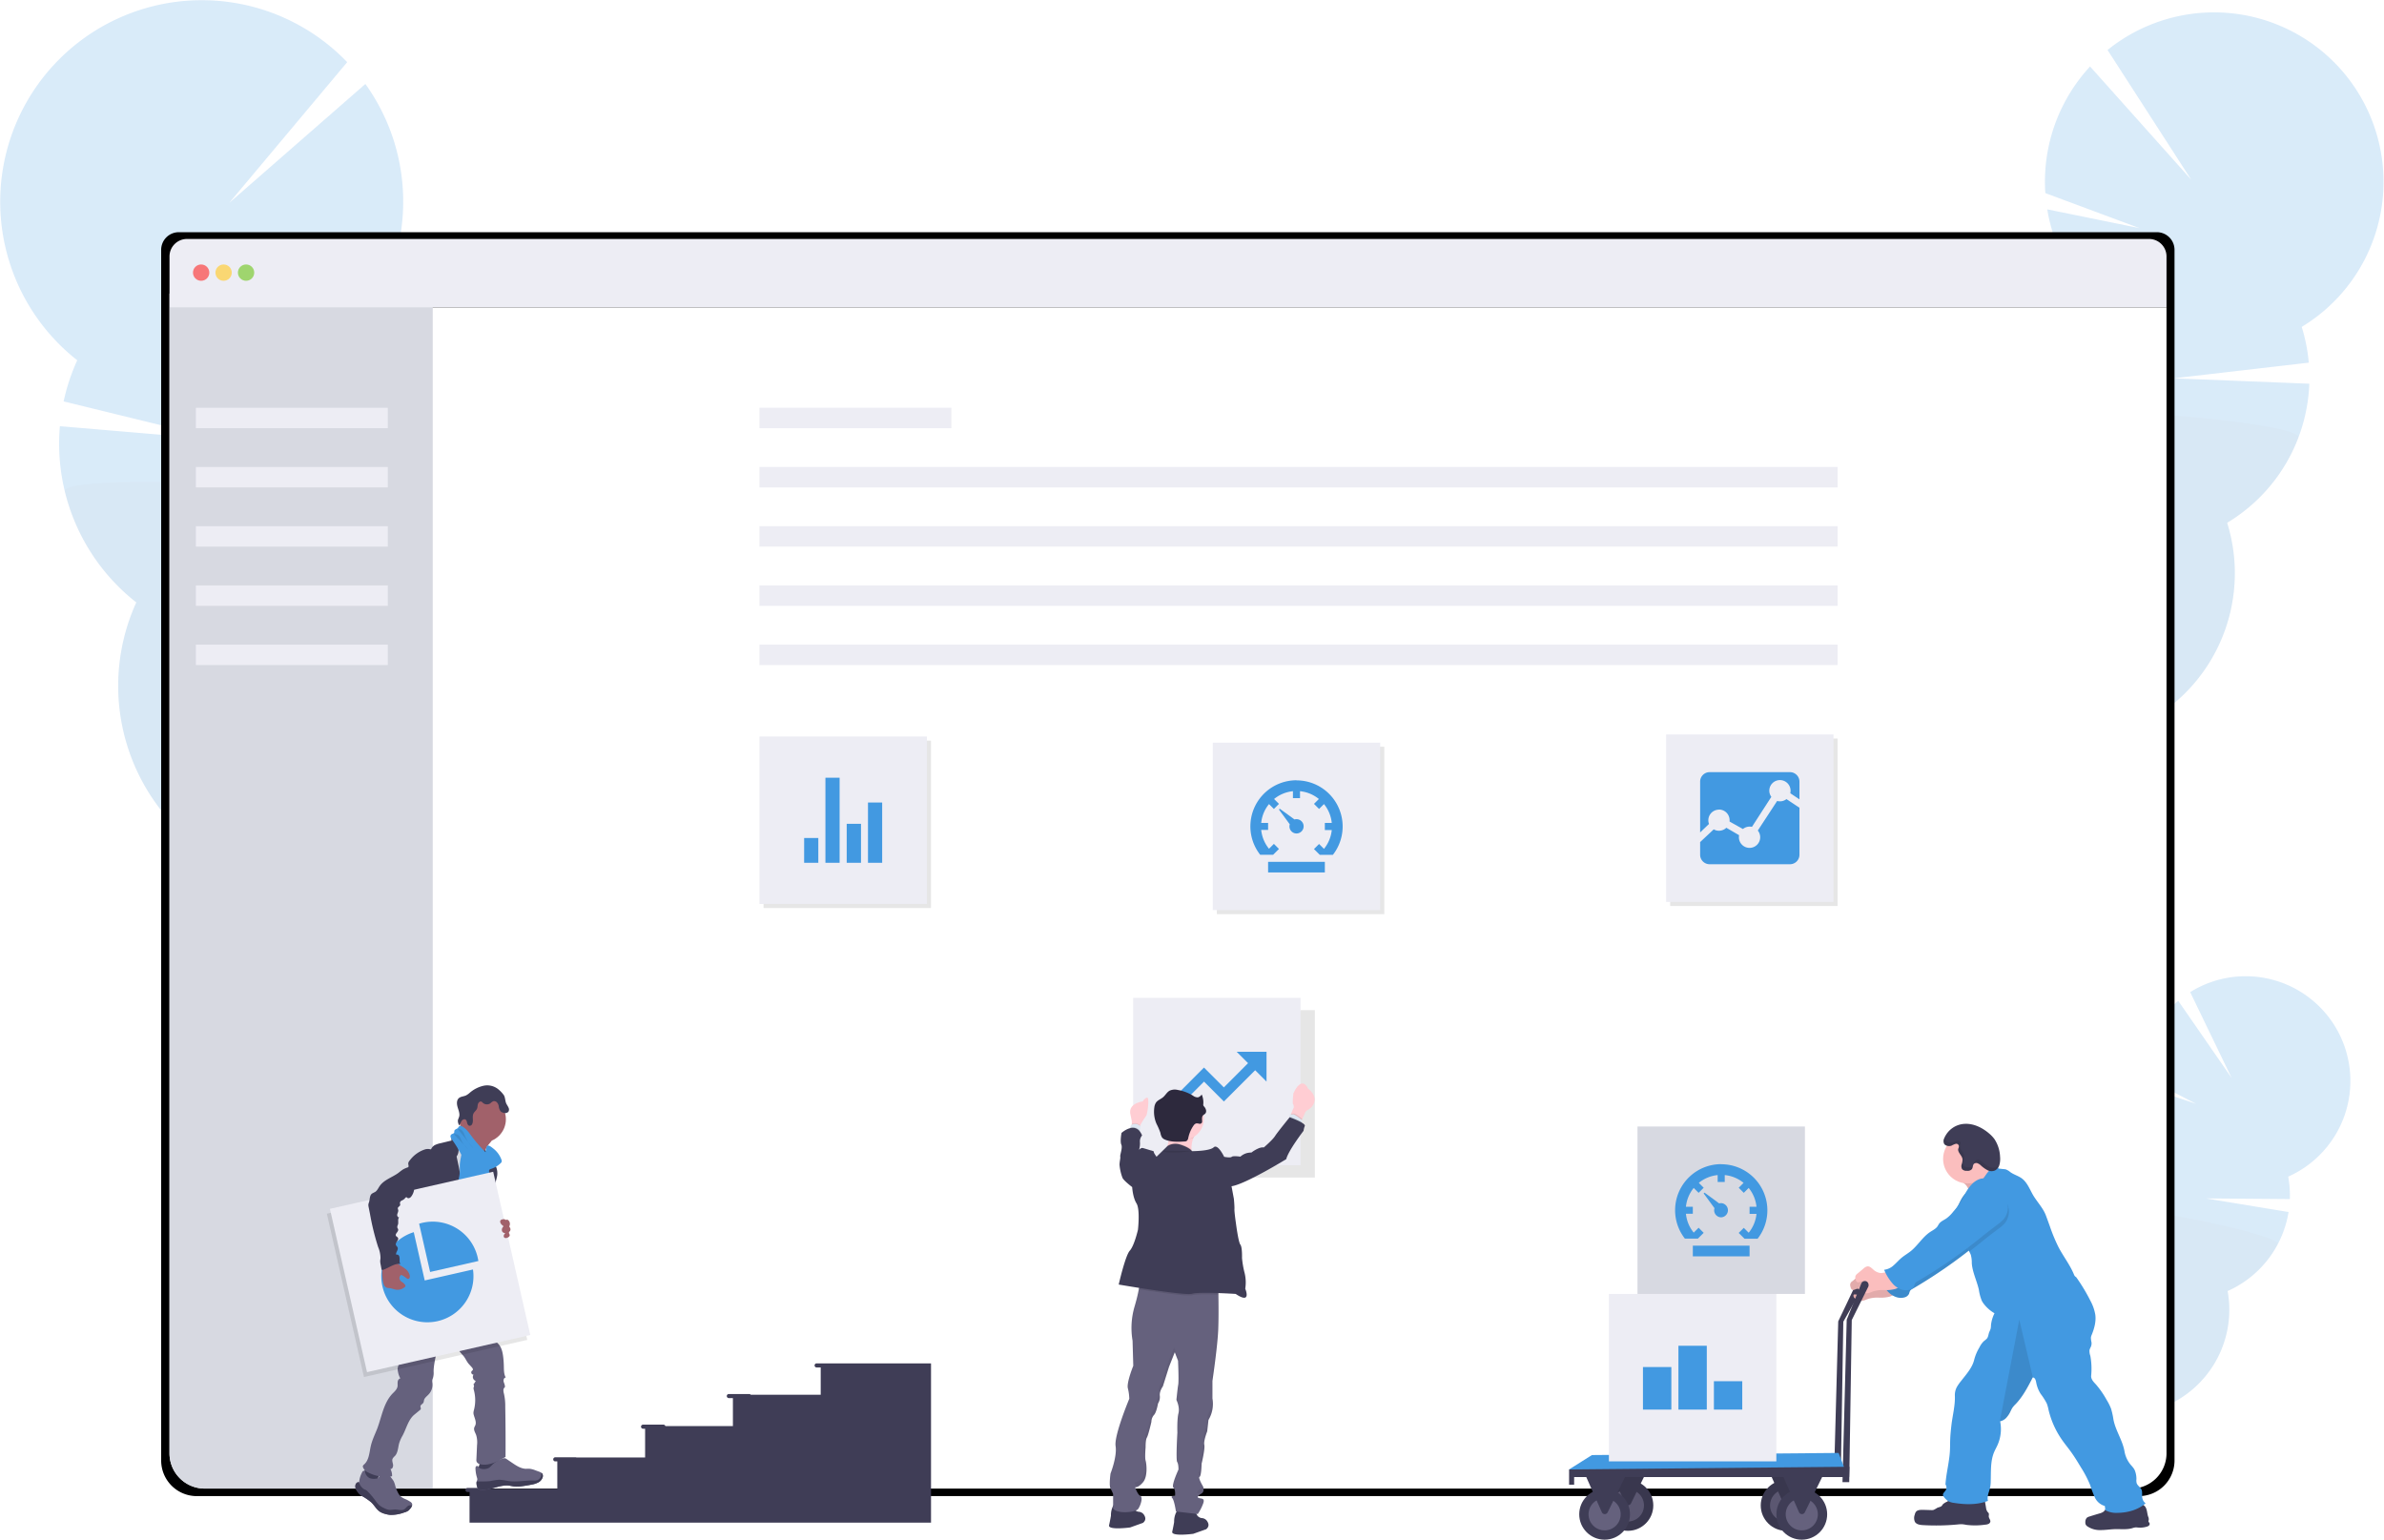   <svg
    data-name="Layer 1"
    xmlns="http://www.w3.org/2000/svg"
    xLink="http://www.w3.org/1999/xlink"
    viewBox="0 0 1167.52 754.06"
  >
    <defs>
      <linearGradient
        id="a"
        x1="588.17"
        y1="805.69"
        x2="588.17"
        y2="186.69"
        gradientUnits="userSpaceOnUse"
      >
        <stop offset="0" stopColor="gray" stopOpacity=".25" />
        <stop offset=".54" stopColor="gray" stopOpacity=".12" />
        <stop offset="1" stopColor="gray" stopOpacity=".1" />
      </linearGradient>
      <linearGradient
        id="b"
        x1="568.69"
        y1="1179.83"
        x2="568.69"
        y2="1173.83"
        gradientTransform="translate(73.48 -1003.15)"
        xlinkHref="#a"
      />
      <linearGradient id="c" x1="995.74" y1="822.32" x2="995.74" y2="622.1" xlinkHref="#a" />
      <linearGradient
        id="d"
        x1="355.29"
        y1="824.58"
        x2="355.29"
        y2="603.69"
        gradientTransform="matrix(-1 0 0 1 965 0)"
        xlinkHref="#a"
      />
      <linearGradient
        id="e"
        x1="463.15"
        y1="767.98"
        x2="463.15"
        y2="572.32"
        gradientTransform="matrix(-.98 .22 .22 .98 532.3 -45.53)"
        xlinkHref="#a"
      />
    </defs>
    <g opacity=".2">
      <path
        d="M1007.26 726.43a18.25 18.25 0 01-1.73 2.67q-8.64-6.09-17.57-11.93c.12-.25.25-.51.39-.77a16.74 16.74 0 016-6.51c3.29-2 7-2.48 10-.86s4.76 4.93 4.94 8.77a16.85 16.85 0 01-2.03 8.63z"
        fill="#3f3d56"
      />
      <ellipse
        cx="1022.06"
        cy="779.24"
        rx="14.01"
        ry="10.7"
        transform="rotate(-62.09 953.41 756.26)"
        fill="#3f3d56"
      />
      <ellipse
        cx="1030.07"
        cy="764.11"
        rx="14.01"
        ry="10.7"
        transform="rotate(-62.09 961.425 741.122)"
        fill="#3f3d56"
      />
      <ellipse
        cx="1038.09"
        cy="748.97"
        rx="14.01"
        ry="10.7"
        transform="rotate(-62.09 969.439 725.984)"
        fill="#3f3d56"
      />
      <ellipse
        cx="1046.11"
        cy="733.84"
        rx="14.01"
        ry="10.7"
        transform="rotate(-62.09 977.453 710.846)"
        fill="#3f3d56"
      />
      <path
        d="M1049.31 538.53a51.89 51.89 0 01-.78-7l27 9.08-27-14a51.4 51.4 0 0118.23-36.45l26.16 37.81-20.31-42.07a51.28 51.28 0 1148 90.35 51.23 51.23 0 01.8 11l-41.15-.33 40.52 6.67a51.32 51.32 0 01-29.84 38.69 51.28 51.28 0 11-71.23-37.73 51.28 51.28 0 0129.67-56z"
        fill="#4299e1"
      />
      <path
        d="M1115.4 609.41a51.13 51.13 0 01-24.53 22.88 51.28 51.28 0 11-71.23-37.73c-1.99-10.92 98.46 9.76 95.76 14.85z"
        opacity=".1"
      />
    </g>
    <g opacity=".2">
      <path
        d="M975.13 423.96a31 31 0 01-2.25 4.63q-15.12-8.05-30.61-15.66c.14-.43.3-.87.47-1.31a27.32 27.32 0 018.3-11.66c4.87-3.9 10.74-5.37 16-3.38s8.62 7 9.67 13.12a27.21 27.21 0 01-1.58 14.26z"
        fill="#3f3d56"
      />
      <ellipse
        cx="985.03"
        cy="464.84"
        rx="22.69"
        ry="17.33"
        transform="rotate(-69.16 924.024 440.128)"
        fill="#3f3d56"
      />
      <ellipse
        cx="994.89"
        cy="438.92"
        rx="22.69"
        ry="17.33"
        transform="rotate(-69.16 933.888 414.207)"
        fill="#3f3d56"
      />
      <ellipse
        cx="1004.76"
        cy="413.01"
        rx="22.69"
        ry="17.33"
        transform="rotate(-69.16 943.748 388.294)"
        fill="#3f3d56"
      />
      <ellipse
        cx="1014.62"
        cy="387.09"
        rx="22.69"
        ry="17.33"
        transform="rotate(-69.16 953.612 362.373)"
        fill="#3f3d56"
      />
      <path
        d="M1005.25 113.7a83.22 83.22 0 01-2.65-11.17l45.22 9.21-46.16-17.18a83.11 83.11 0 0121.91-62l49.56 55.47-41-63.54a83 83 0 1195.09 135.6 83.51 83.51 0 013.46 17.52l-66.17 7.67 66.43 2.65a83.07 83.07 0 01-40.24 68.1 83 83 0 11-122-46.42 83 83 0 0136.52-95.94z"
        fill="#4299e1"
      />
      <path
        d="M1125.55 214.41a82.63 82.63 0 01-34.86 41.62 83 83 0 11-122-46.42c-5.33-17.13 160.18-3.91 156.86 4.8z"
        opacity=".1"
      />
    </g>
    <g opacity=".2">
      <path
        d="M178.38 510.17a37.65 37.65 0 002 5.8q19-7.29 38.43-14c-.11-.53-.22-1.07-.36-1.62a32.46 32.46 0 00-8.07-15c-5.18-5.32-11.89-7.92-18.34-6.34s-11.2 7-13.35 14.05a32.48 32.48 0 00-.31 17.11z"
        fill="#3f3d56"
      />
      <ellipse
        cx="206.83"
        cy="546.21"
        rx="20.61"
        ry="26.98"
        transform="rotate(-13.72 -104.628 577.056)"
        fill="#3f3d56"
      />
      <ellipse
        cx="199.01"
        cy="514.17"
        rx="20.61"
        ry="26.98"
        transform="rotate(-13.72 -112.456 545.04)"
        fill="#3f3d56"
      />
      <ellipse
        cx="191.2"
        cy="482.14"
        rx="20.61"
        ry="26.98"
        transform="rotate(-13.72 -120.278 512.984)"
        fill="#3f3d56"
      />
      <ellipse
        cx="183.38"
        cy="450.11"
        rx="20.61"
        ry="26.98"
        transform="rotate(-13.72 -128.106 480.968)"
        fill="#3f3d56"
      />
      <path
        d="M188.58 139.63a97.19 97.19 0 004.78-12.79l-54.71 4.19 57-13.47a98.81 98.81 0 00-16.71-76.43l-66.68 58.24 57.77-68.93a98.72 98.72 0 10-132.2 146 99 99 0 00-6.67 20.15l76.95 18.82-78.78-6.68a98.78 98.78 0 0037.43 86.3 98.72 98.72 0 10150.76-36.79 98.73 98.73 0 00-29-118.59z"
        fill="#4299e1"
      />
      <path
        d="M31.76 240.73a98.3 98.3 0 0035 54.3 98.72 98.72 0 10150.76-36.79c8.88-19.48-188.37-28.28-185.76-17.51z"
        opacity=".1"
      />
    </g>
    <path
      d="M1072.54 186.69H103.8a8.64 8.64 0 00-8.63 8.65v592.89a17.43 17.43 0 0017.4 17.46h951.2a17.43 17.43 0 0017.4-17.46V195.34a8.64 8.64 0 00-8.63-8.65z"
      transform="translate(-16.24 -72.97)"
      fill="url(#a)"
    />
    <path
      d="M1061.01 150.53v561.24a17.26 17.26 0 01-17.25 17.26H100.27a17.26 17.26 0 01-17.26-17.26V150.53z"
      fill="#fff"
    />
    <path d="M211.93 143.72v585.31H100.27a17.26 17.26 0 01-17.26-17.26v-568z" fill="#d7d9e1" />
    <path
      d="M1061.01 125.59v24.94h-978v-24.94a8.56 8.56 0 018.56-8.56h960.88a8.56 8.56 0 018.56 8.56z"
      fill="#ededf4"
    />
    <circle cx="98.51" cy="133.52" r="4" fill="#fa5959" opacity=".8" />
    <circle cx="109.51" cy="133.52" r="4" fill="#fed253" opacity=".8" />
    <circle cx="120.51" cy="133.52" r="4" fill="#8ccf4d" opacity=".8" />
    <path
      fill="#ededf4"
      d="M371.93 199.71h94v10h-94zM371.93 228.71h528v10h-528zM371.93 257.71h528v10h-528zM371.93 286.71h528v10h-528zM371.93 315.71h528v10h-528zM95.93 199.71h94v10h-94zM95.93 228.71h94v10h-94zM95.93 257.71h94v10h-94zM95.93 286.71h94v10h-94zM95.93 315.71h94v10h-94z"
    />
    <path transform="rotate(90 670.53 129.08)" fill="url(#b)" d="M640.17 170.69h4v6h-4z" />
    <path
      d="M913 628.18a1.88 1.88 0 00-1-1.48 1.92 1.92 0 00-2.55 1.07l-9.21 19.37-2.07 76.25h3.32l1.24-76.08 10.12-17.93a1.92 1.92 0 00.15-1.2z"
      fill="#3f3d56"
    />
    <path
      d="M1069 819.92a1.46 1.46 0 01-.16.19 2.67 2.67 0 01-1.14.57 11.14 11.14 0 01-2.57.43h-.26a10.65 10.65 0 01-1.49 0 7.88 7.88 0 00-1.09-.07 7.63 7.63 0 00-1.55.38 13.29 13.29 0 01-3.44.49h-4.98c-2.24 0-4.46.42-6.7.45h-.72a10.58 10.58 0 01-6.18-1.85 2.34 2.34 0 01-.81-.93 2.68 2.68 0 01-.15-1.23 2.9 2.9 0 01.75-2.06 3.22 3.22 0 011.19-.58l2.28-.72 2.44-.73.16-.05.46-.13.29-.1a4.72 4.72 0 001-.47 3.36 3.36 0 001-1c0-.08.1-.16.14-.24v-.19c-.07-.52-.13-1-.22-1.56a6.15 6.15 0 01-3.06-1.73 9.88 9.88 0 01-1.79-2.41 50.82 50.82 0 01-2.33-6.17 55.59 55.59 0 00-4.63-8.89c-1.59-2.65-3.18-5.3-5-7.8-1.2-1.65-2.49-3.24-3.68-4.9a43.31 43.31 0 01-7.07-15.46 21.46 21.46 0 00-.86-3.14c-.71-1.74-2-3.15-3-4.75a15.59 15.59 0 01-2.19-5.62c-.21-1.14-.56-2.36-1.69-2.48l-.12.24c-2.34 4.57-4.75 9.2-8.29 12.92a13.83 13.83 0 00-1.55 1.78 18.13 18.13 0 00-1 1.91 12.6 12.6 0 01-2.2 3.22 7.42 7.42 0 01-.87.74 4.87 4.87 0 01-1.37.68 3.9 3.9 0 01-.59.14.68.68 0 010 .14v.16a19.56 19.56 0 01-.76 9.92c0 .1-.07.2-.1.29-.17.47-.36.92-.56 1.37-.51 1.1-1.11 2.15-1.58 3.27-.08.19-.16.38-.23.57-1.67 4.44-1.26 9.39-1.46 14.16a15.36 15.36 0 01-.37 3.1c-.28 1.15-.73 2.34-1 3.52a6 6 0 000 2.72h-.1c-.45.17-.9.32-1.35.46v.06c.17.93.32 1.86.48 2.78a4.1 4.1 0 00.86 2.22 4.18 4.18 0 01.4.44c.33.51 0 1.19.1 1.8.09.86.89 1.59.76 2.45a1.6 1.6 0 01-1 1.15 2.82 2.82 0 01-.64.21h-.13l-.75.09a34.69 34.69 0 01-9.27.09c-.61-.1-1.21-.24-1.82-.29a12.84 12.84 0 00-2.32.1 114.47 114.47 0 01-17.07.33c-1.48-.08-3.18-.32-4-1.59a4.67 4.67 0 01-.08-3.6 3.74 3.74 0 01.5-1.26.94.94 0 01.09-.12c.76-.94 2.2-1 3.43-1l4 .12a3.59 3.59 0 001.18-.1 12.36 12.36 0 001.77-1c.77-.37 1.74-.4 2.29-1l.07-.09a3.18 3.18 0 00.28-.43l.06-.08a.35.35 0 000-.08c.51-.67 1.41-.89 2.13-1.32a1.44 1.44 0 00.31-.22l.08-.07a8.61 8.61 0 01-2-2 2.14 2.14 0 01-.46-.8 1.21 1.21 0 01.05-.68 1 1 0 01.07-.15c.28-.56.86-1.06 1.18-1.63v-.05a2.57 2.57 0 00-.13-2.79c.33-5.45 1.83-10.78 2.17-16.24.13-2.17.07-4.35.17-6.52s.34-4.29.58-6.42c.55-4.88 1.87-9.66 1.69-14.56a9 9 0 010-1.37v-.09a8.2 8.2 0 01.93-2.87 22.18 22.18 0 012-2.87c2.55-3.31 5.61-6.62 6.52-10.71a23.13 23.13 0 012.54-5.93 10.42 10.42 0 012.21-3.11 9.39 9.39 0 001.47-1.26c.68-.88.7-2.09 1.1-3.14.21-.54.53-1 .69-1.6a1 1 0 010-.17 10.86 10.86 0 00.14-1.71v-.48a17.37 17.37 0 011.42-4.74l.25-.57a17.66 17.66 0 01-5-4.32 9.87 9.87 0 01-1.2-1.82 22 22 0 01-1.45-5.48c-1-4.43-3.17-8.6-3.47-13.12a14.83 14.83 0 00-.48-4.11 8.76 8.76 0 00-.47-1c-.08-.14-.15-.28-.22-.42a.8.8 0 01-.08-.16l-.22-.41-.34.26a248.49 248.49 0 01-26.61 18.19l-.8.47a2.93 2.93 0 00-1 .86l-.09.16c-.19.39-.24.84-.4 1.25a3.38 3.38 0 01-2.31 1.84 7.13 7.13 0 01-5.24-.68c-.2-.1-.4-.21-.59-.33a6.65 6.65 0 01-.66.32 6.49 6.49 0 01-.87.33 18.21 18.21 0 01-5.11.46 15.54 15.54 0 00-5.09.56 12.82 12.82 0 01-3.27 1h-.39a5.88 5.88 0 01-1.85-.55l-.34-.15c-.17-.09-.34-.17-.51-.28a2.69 2.69 0 01-.5-.39 1.83 1.83 0 01-.47-.79 1.34 1.34 0 010-.66.39.39 0 01.14-.25.41.41 0 01.24-.06 7.5 7.5 0 011.42.12 4.66 4.66 0 00.83 0h.15a1.77 1.77 0 001.26-.7.66.66 0 00.11-.2.87.87 0 00.08-.37.29.29 0 000-.09c-.17-.08-.35-.16-.51-.25l-.25-.15h-.05a2.44 2.44 0 01-.43-.35 1.33 1.33 0 01-.21-.26 1.57 1.57 0 01-.25-.5 2.38 2.38 0 00-1 0c-.45.12-.91.39-1.36.48a1.13 1.13 0 01-.68 0c-.65-.23-.87-1-1-1.69 0-.13 0-.26-.08-.4a2.27 2.27 0 010-.78 2.84 2.84 0 011.09-1.42l1.36-1.14.1-.08a3.43 3.43 0 01-.06-.34 2 2 0 010-.77 2.86 2.86 0 011.09-1.42l3-2.53a3.52 3.52 0 011.91-1c1.09-.07 2 .83 2.78 1.55a6.15 6.15 0 003.64 1.75 5.27 5.27 0 001.93-.26l.35-.12c-.07-.15-.15-.3-.22-.46s-.24-.51-.35-.76a8.29 8.29 0 004.7-2.25c1.34-1.16 2.49-2.53 3.84-3.67s3.13-2.17 4.61-3.36c3.44-2.79 5.73-6.89 9.41-9.35 1.27-.86 2.75-1.54 3.62-2.82.27-.39.47-.84.75-1.23.88-1.24 2.39-1.81 3.64-2.67a18 18 0 003.35-3.34c.72-.87 1.45-1.74 2.13-2.63.64-1.18 1.17-2.41 1.84-3.58a17.79 17.79 0 012-2.77c.17-.33.34-.66.53-1s.32-.55.49-.81.25-.37.38-.55c-.38-.67-.74-1.25-.91-1.49l-.08-.12a12.93 12.93 0 00-1.17-1.09q-.66-.11-1.29-.27a12.09 12.09 0 01-8.89-11.68 12 12 0 011.32-5.46c.17-.34.36-.66.56-1a5.31 5.31 0 01-.55-.23 2.12 2.12 0 01-.77-.63 1.84 1.84 0 01-.32-.81 4.07 4.07 0 01.3-2 9 9 0 01.38-.9v-.05a11.54 11.54 0 019.75-6.18c4.26-.17 8.4 1.82 11.76 4.68a15.83 15.83 0 012.87 2.67 17 17 0 012.77 8.64 13.11 13.11 0 010 2.87 6.81 6.81 0 01-.2 1c-.06.2-.13.39-.2.58a4.08 4.08 0 01-.19.42 2.93 2.93 0 01-.21.39v.05l-.06.09.11.24a2.26 2.26 0 00.11.22c.84.07 1.6.18 2.44.25a5.18 5.18 0 011.18.18 8.06 8.06 0 012.15 1.34c1.73 1.22 3.85 1.79 5.54 3.05 2.51 1.86 3.75 4.92 5.24 7.67 2 3.68 5.23 6.81 6.66 10.75l1.95 5.35a82.1 82.1 0 004.27 10.3c2.4 4.59 5.66 8.72 7.59 13.52a2.13 2.13 0 001 1.12 87.69 87.69 0 017 11.68 22.58 22.58 0 012.38 6.77 16.09 16.09 0 01-.52 6.32 29.11 29.11 0 01-1.21 3.59 6 6 0 00-.41 1.28.68.68 0 000 .14 12.11 12.11 0 00.3 2.38 4.38 4.38 0 01-.21 1.9c0 .09-.07.19-.11.28a11.08 11.08 0 00-.65 1.51v.19a7.52 7.52 0 00.42 2.71 35.93 35.93 0 01.41 9.94c-.1 1.65 1.24 3 2.36 4.21a44.61 44.61 0 015.25 7.64 24.23 24.23 0 012.15 4.29 37.92 37.92 0 011.15 5.28c1.06 5.47 4.51 10.3 5.45 15.79a14.16 14.16 0 003.2 6.79 13.91 13.91 0 011.38 1.67 6.73 6.73 0 01.69 1.49 11 11 0 01.56 3.78 6 6 0 00.11 1.84c.39 1.27 1.78 2 2.36 3.17s.17 2.73.39 4.09a4.48 4.48 0 001.64 2.76c-.33.29-.68.56-1 .82a4.08 4.08 0 01.86.9 3.49 3.49 0 01.39.74c.55 1.27.57 2.78 1 4.12a2.94 2.94 0 01.29 1.73 1.94 1.94 0 00-.14.51c0 .38.39.62.54 1a1 1 0 01-.18.98z"
      transform="translate(-16.24 -72.97)"
      fill="url(#c)"
    />
    <path
      d="M965.01 585.33a26.18 26.18 0 007-3.53l7.71-4.91a6.72 6.72 0 01-5-3.46 17.7 17.7 0 01-1.88-6 31.35 31.35 0 00-8.86 5.8c-1.07.92-3.32 2.3-3.65 3.73s1.76 2.59 2.57 3.55c.31.35 2.93 4.6 2.11 4.82z"
      fill="#fbbebe"
    />
    <path
      d="M965.01 585.33a26.18 26.18 0 007-3.53l7.71-4.91a6.72 6.72 0 01-5-3.46 17.7 17.7 0 01-1.88-6 31.35 31.35 0 00-8.86 5.8c-1.07.92-3.32 2.3-3.65 3.73s1.76 2.59 2.57 3.55c.31.35 2.93 4.6 2.11 4.82z"
      opacity=".1"
    />
    <path
      d="M922.86 625.9a8.52 8.52 0 01-4.33 1.31 6.32 6.32 0 01-3.64-1.74c-.81-.72-1.68-1.62-2.77-1.54a3.57 3.57 0 00-1.91 1l-3 2.52a2.09 2.09 0 00-1 2.57c.14.67.36 1.46 1 1.69s1.35-.27 2-.45a2.39 2.39 0 012.35.69 1.41 1.41 0 01.4.9c0 .75-.84 1.24-1.59 1.28s-1.5-.21-2.25-.16a.41.41 0 00-.24.06.4.4 0 00-.14.24 1.57 1.57 0 00.48 1.45 4.19 4.19 0 001.35.81 5.49 5.49 0 001.85.55c1.27.08 2.44-.63 3.65-1a16 16 0 015.08-.56 17.74 17.74 0 005.1-.45 5.77 5.77 0 003.86-3.13.81.81 0 00.07-.48.82.82 0 00-.35-.41c-2.31-1.71-3.25-3.79-5.85-5z"
      fill="#fbbebe"
    />
    <path
      d="M922.86 625.9a8.52 8.52 0 01-4.33 1.31 6.32 6.32 0 01-3.64-1.74c-.81-.72-1.68-1.62-2.77-1.54a3.57 3.57 0 00-1.91 1l-3 2.52a2.09 2.09 0 00-1 2.57c.14.67.36 1.46 1 1.69s1.35-.27 2-.45a2.39 2.39 0 012.35.69 1.41 1.41 0 01.4.9c0 .75-.84 1.24-1.59 1.28s-1.5-.21-2.25-.16a.41.41 0 00-.24.06.4.4 0 00-.14.24 1.57 1.57 0 00.48 1.45 4.19 4.19 0 001.35.81 5.49 5.49 0 001.85.55c1.27.08 2.44-.63 3.65-1a16 16 0 015.08-.56 17.74 17.74 0 005.1-.45 5.77 5.77 0 003.86-3.13.81.81 0 00.07-.48.82.82 0 00-.35-.41c-2.31-1.71-3.25-3.79-5.85-5z"
      opacity=".1"
    />
    <path
      d="M971.39 581.7a5 5 0 00-4.38-.53 9.43 9.43 0 00-3.78 2.52 17.24 17.24 0 00-2.66 3.52c-.71 1.23-1.26 2.54-1.95 3.78a39.41 39.41 0 01-4.5 6.11 17.55 17.55 0 01-3.35 3.32c-1.24.86-2.75 1.43-3.63 2.66-.28.39-.48.83-.76 1.23-.86 1.26-2.33 1.94-3.61 2.79-3.68 2.45-6 6.52-9.39 9.29-1.48 1.19-3.15 2.13-4.61 3.35s-2.5 2.49-3.83 3.64a8.2 8.2 0 01-4.7 2.23 24 24 0 004.6 7.24c2 2 5 3.35 7.8 2.55a3.39 3.39 0 002.31-1.83 7.56 7.56 0 01.48-1.41 3 3 0 011.05-.85 247.16 247.16 0 0031.54-21.86c2.67-2.17 5.31-4.11 8-6.2a17.51 17.51 0 002.71-2.37 9 9 0 001.09-9.92 23.75 23.75 0 00-2.51-3.41 30.08 30.08 0 00-5.92-5.85z"
      fill="#4299e1"
    />
    <path
      d="M971.39 581.7a5 5 0 00-4.38-.53 9.43 9.43 0 00-3.78 2.52 17.24 17.24 0 00-2.66 3.52c-.71 1.23-1.26 2.54-1.95 3.78a39.41 39.41 0 01-4.5 6.11 17.55 17.55 0 01-3.35 3.32c-1.24.86-2.75 1.43-3.63 2.66-.28.39-.48.83-.76 1.23-.86 1.26-2.33 1.94-3.61 2.79-3.68 2.45-6 6.52-9.39 9.29-1.48 1.19-3.15 2.13-4.61 3.35s-2.5 2.49-3.83 3.64a8.2 8.2 0 01-4.7 2.23 24 24 0 004.6 7.24c2 2 5 3.35 7.8 2.55a3.39 3.39 0 002.31-1.83 7.56 7.56 0 01.48-1.41 3 3 0 011.05-.85 247.16 247.16 0 0031.54-21.86c2.67-2.17 5.31-4.11 8-6.2a17.51 17.51 0 002.71-2.37 9 9 0 001.09-9.92 23.75 23.75 0 00-2.51-3.41 30.08 30.08 0 00-5.92-5.85z"
      opacity=".1"
    />
    <path
      d="M953.58 735.44a6.66 6.66 0 00-2.12 1.32c-.17.21-.28.47-.46.67-.55.65-1.53.68-2.29 1.05a13.55 13.55 0 01-1.77 1 3.94 3.94 0 01-1.19.09l-4-.12c-1.28 0-2.78 0-3.52 1.07a3.74 3.74 0 00-.5 1.26 4.62 4.62 0 00.08 3.58c.78 1.25 2.48 1.49 4 1.57a112.87 112.87 0 0017-.33 13.74 13.74 0 012.31-.09 18.16 18.16 0 011.82.29 35 35 0 009.26-.09 4.71 4.71 0 001.53-.33 1.58 1.58 0 001-1.14c.13-.86-.67-1.58-.76-2.44-.06-.61.23-1.28-.1-1.79a2.72 2.72 0 00-.4-.43 4.09 4.09 0 01-.85-2.21l-.75-4.28a1.27 1.27 0 00-.34-.8 1.19 1.19 0 00-.52-.21c-3.15-.72-6.39-.06-9.54.34a26.53 26.53 0 01-4.88.24c-.7 0-1-.13-1.5.33s-.85 1.04-1.51 1.45zM1029.84 740.56a6.58 6.58 0 01-1.77.69q-2.44.72-4.87 1.49a3.22 3.22 0 00-1.19.58 2.86 2.86 0 00-.75 2.05 2.66 2.66 0 00.15 1.22 2.39 2.39 0 00.81.92 10.85 10.85 0 006.61 1.84c2.33 0 4.64-.39 7-.45 2.82-.08 5.71.32 8.41-.47a8.12 8.12 0 011.6-.39 8 8 0 011.09.07 11.39 11.39 0 004.31-.39 2.65 2.65 0 001.15-.57 1.09 1.09 0 00.31-1.17c-.15-.33-.53-.58-.54-1a1.94 1.94 0 01.14-.51 2.91 2.91 0 00-.29-1.72c-.54-1.6-.45-3.44-1.41-4.83a6.14 6.14 0 00-4.38-2.18 12.21 12.21 0 00-4.09.12c-1.51.32-2.92 1-4.41 1.43a14.59 14.59 0 01-5.3.5c-1.19-.1-.78.09-1.18 1.08a3.49 3.49 0 01-1.4 1.69z"
      fill="#3f3d56"
    />
    <circle cx="963.62" cy="567.57" r="12.02" fill="#fbbebe" />
    <path
      d="M1050.76 736.26c-3.73 3.21-8.77 4.61-13.68 4.66a11.18 11.18 0 01-6-1.28c-.12-.68-.17-1.41-.3-2.09a7.66 7.66 0 01-4.84-4.12 50.23 50.23 0 01-2.33-6.13 55.1 55.1 0 00-4.63-8.84c-1.58-2.63-3.17-5.26-5-7.74-1.2-1.65-2.49-3.22-3.67-4.87a43 43 0 01-7.07-15.36 19.45 19.45 0 00-.86-3.12 30.94 30.94 0 00-3-4.72 15.51 15.51 0 01-2.19-5.59c-.21-1.13-.55-2.35-1.69-2.47-2.38 4.63-4.81 9.32-8.4 13.08a12.85 12.85 0 00-1.55 1.76 17.34 17.34 0 00-1 1.91 12 12 0 01-2.19 3.2 5.13 5.13 0 01-2.83 1.54 19.26 19.26 0 01-1.36 11.81c-.5 1.1-1.1 2.14-1.57 3.25-1.93 4.55-1.49 9.7-1.69 14.64a15.07 15.07 0 01-.36 3.08c-.51 2-1.54 4.18-1 6.2-5.2 2-11 1.86-16.47 1a7.9 7.9 0 01-3.07-.93 8.57 8.57 0 01-2-2 2.14 2.14 0 01-.46-.8c-.21-.95.84-1.64 1.32-2.48a2.55 2.55 0 00-.11-2.82c.33-5.43 1.83-10.73 2.16-16.15.14-2.16.08-4.32.18-6.48s.33-4.26.57-6.38c.55-4.84 1.88-9.59 1.69-14.46a8.38 8.38 0 011-4.31 21.06 21.06 0 012-2.85c2.54-3.29 5.6-6.58 6.51-10.64a23 23 0 012.53-5.89 10.41 10.41 0 012.22-3.09 9.79 9.79 0 001.46-1.26c.68-.87.7-2.08 1.11-3.12a17.2 17.2 0 00.67-1.59 8.9 8.9 0 00.19-1.86 17.14 17.14 0 011.72-5.78 17.67 17.67 0 01-5-4.29 10.39 10.39 0 01-1.21-1.81 22.74 22.74 0 01-1.45-5.44c-1-4.41-3.15-8.55-3.46-13a14.73 14.73 0 00-.48-4.09 13.69 13.69 0 00-.77-1.59 6.4 6.4 0 01-.65-1.61c-.27-1.22.1-2.5 0-3.74a27.21 27.21 0 00-.8-3.2 15.36 15.36 0 01-.12-4.23 35.12 35.12 0 00.32-5 19.36 19.36 0 015.26-14.89l.1-.1c.79-.81 1.65-1.56 2.37-2.44 1-1.17 1.67-2.56 2.68-3.7.45-.51 1-1 1.4-1.48a12.05 12.05 0 011.34-1.51 2.08 2.08 0 011.88-.5 4.92 4.92 0 00.57 1.76c.86.07 1.63.19 2.48.26a5.18 5.18 0 011.18.18 7.78 7.78 0 012.15 1.33c1.72 1.21 3.84 1.78 5.53 3 2.51 1.84 3.75 4.89 5.23 7.62 2 3.66 5.23 6.77 6.66 10.68q1 2.67 1.94 5.32a81.9 81.9 0 004.27 10.24c2.4 4.55 5.65 8.66 7.57 13.43a2.15 2.15 0 001 1.11 87.55 87.55 0 017 11.61 22.06 22.06 0 012.37 6.73c.46 3.34-.46 6.72-1.72 9.85a4.91 4.91 0 00-.43 1.41 11.22 11.22 0 00.3 2.36 4.46 4.46 0 01-.32 2.17 9.86 9.86 0 00-.65 1.5 6.41 6.41 0 00.39 2.88 35.5 35.5 0 01.4 9.88c-.09 1.64 1.25 3 2.36 4.18a44.61 44.61 0 015.25 7.59 25 25 0 012.14 4.26 37.36 37.36 0 011.16 5.26c1 5.43 4.5 10.23 5.43 15.68a14 14 0 003.2 6.74 14.56 14.56 0 011.38 1.67 6.2 6.2 0 01.68 1.48 10.94 10.94 0 01.57 3.76 5.35 5.35 0 00.11 1.83c.38 1.26 1.78 2 2.35 3.15s.18 2.71.4 4.06a4.32 4.32 0 001.63 2.73z"
      fill="#4299e1"
    />
    <path
      d="M925.35 622.17a8.55 8.55 0 01-4.33 1.31 6.29 6.29 0 01-3.64-1.74c-.82-.72-1.69-1.62-2.77-1.54a3.54 3.54 0 00-1.91 1l-3 2.52a2.77 2.77 0 00-1.08 1.41 2.68 2.68 0 00.07 1.16c.13.67.36 1.46 1 1.69s1.35-.27 2-.45a2.37 2.37 0 012.35.69 1.36 1.36 0 01.4.9c0 .75-.83 1.25-1.59 1.28s-1.49-.21-2.24-.16a.42.42 0 00-.25.06.45.45 0 00-.14.24 1.6 1.6 0 00.54 1.49 4.57 4.57 0 001.36.82 5.73 5.73 0 001.84.54c1.28.08 2.45-.63 3.65-1a15.85 15.85 0 015.09-.57 17.77 17.77 0 005.1-.45 5.76 5.76 0 003.85-3.13.68.68 0 00.07-.48.8.8 0 00-.34-.41c-2.32-1.71-3.26-3.79-5.86-5z"
      fill="#fbbebe"
    />
    <path
      d="M957.76 560.19a10.1 10.1 0 00-2 .87 3.46 3.46 0 01-2.83-.16 2.12 2.12 0 01-.77-.63 3 3 0 010-2.79 11.39 11.39 0 0110.15-7.08c4.25-.17 8.39 1.81 11.74 4.65a16.43 16.43 0 012.67 2.79 16.9 16.9 0 012.77 8.59 11.24 11.24 0 01-.26 3.84 4.68 4.68 0 01-2.17 2.94 4.33 4.33 0 01-3.81-.17 15.45 15.45 0 01-3.25-2.37 5 5 0 00-1.62-1 1.68 1.68 0 00-1.76.42c-.55.67-.42 1.76-.92 2.48a2.74 2.74 0 01-2.44.82 2.79 2.79 0 01-2.32-.78 2.9 2.9 0 01-.23-2.37 7.56 7.56 0 00.41-2.43c-.17-1.64-1.62-2.68-2.07-4.2-.29-1 .36-1.42.29-2.32a1.3 1.3 0 00-1.58-1.1z"
      fill="#3f3d56"
    />
    <path
      d="M995.53 674.49v.1c-2.38 4.63-4.81 9.32-8.4 13.08a12.85 12.85 0 00-1.55 1.76 17.34 17.34 0 00-1 1.91 12 12 0 01-2.19 3.2l-3 1.5 9.53-49.73zM981.68 599.22a17.51 17.51 0 01-2.71 2.37c-2.74 2.09-5.38 4-8 6.2q-3.23 2.63-6.52 5.13a6.4 6.4 0 01-.65-1.61c-.27-1.22.1-2.5 0-3.74a27.21 27.21 0 00-.8-3.2 15.36 15.36 0 01-.12-4.23 35.12 35.12 0 00.32-5 19.36 19.36 0 015.26-14.89l.1-.1a7.77 7.77 0 011.41-.63 5 5 0 014.38.53 29.86 29.86 0 016 5.86 23.12 23.12 0 012.51 3.4 9 9 0 01-1.18 9.91z"
      opacity=".1"
    />
    <path
      d="M973.88 577.97a5 5 0 00-4.39-.53 9.46 9.46 0 00-3.77 2.52 17.28 17.28 0 00-2.67 3.52c-.7 1.23-1.26 2.54-1.94 3.78a38.84 38.84 0 01-4.51 6.11 17.22 17.22 0 01-3.34 3.32c-1.25.86-2.76 1.43-3.64 2.66-.28.39-.48.83-.75 1.23-.87 1.26-2.34 1.94-3.62 2.79-3.67 2.45-6 6.52-9.38 9.29-1.48 1.19-3.15 2.13-4.61 3.35s-2.5 2.49-3.84 3.64a8.15 8.15 0 01-4.69 2.23 24 24 0 004.59 7.24c2 2 5.05 3.35 7.81 2.55a3.38 3.38 0 002.3-1.83 8.39 8.39 0 01.49-1.41 3 3 0 011.05-.85 247.87 247.87 0 0031.54-21.86c2.67-2.17 5.31-4.11 8-6.2a17.06 17.06 0 002.71-2.37 9 9 0 001.1-9.92 22.49 22.49 0 00-2.52-3.4 29.81 29.81 0 00-5.92-5.86z"
      fill="#4299e1"
    />
    <g opacity=".1">
      <path d="M964.07 571.7a2.76 2.76 0 01-2.32-.78 2.9 2.9 0 01-.23-2.37 7.5 7.5 0 00.41-2.42c-.17-1.65-1.62-2.68-2.07-4.21-.29-1 .36-1.42.29-2.32a1.31 1.31 0 00-1.55-1.07 10.1 10.1 0 00-2 .87 3.46 3.46 0 01-2.83-.15 2.35 2.35 0 01-.77-.63 3 3 0 010-2.8v-.09a10.53 10.53 0 00-.86 1.75 3 3 0 000 2.79 2.12 2.12 0 00.77.63 3.46 3.46 0 002.85.13 10.1 10.1 0 012-.87 1.3 1.3 0 011.55 1.07c.07.9-.58 1.32-.29 2.32.45 1.52 1.9 2.56 2.07 4.2a7.56 7.56 0 01-.41 2.43 2.9 2.9 0 00.23 2.37 2.79 2.79 0 002.32.78 2.74 2.74 0 002.44-.82 3.38 3.38 0 00.45-1.27 3.53 3.53 0 01-2.05.46zM977.86 571.55a4.31 4.31 0 01-3.8-.16 16.54 16.54 0 01-3.3-2.36 4.73 4.73 0 00-1.61-1 1.68 1.68 0 00-1.76.42 3.24 3.24 0 00-.52 1.4 1.75 1.75 0 011.45-.16 5 5 0 011.62 1 15.45 15.45 0 003.25 2.37 4.33 4.33 0 003.81.17 4.63 4.63 0 002.13-2.8 3.76 3.76 0 01-1.27 1.12z" />
    </g>
    <circle cx="874.73" cy="737.28" r="12.43" fill="#3f3d56" />
    <circle cx="874.73" cy="737.28" r="12.43" opacity=".1" />
    <circle cx="874.73" cy="737.28" r="7.87" fill="#65617d" />
    <circle cx="874.73" cy="737.28" r="7.87" opacity=".1" />
    <path d="M865.19 717.8l8.16 18.44a1.58 1.58 0 002.87.06l9.7-19.75z" fill="#3f3d56" />
    <path d="M865.19 717.8l8.16 18.44a1.58 1.58 0 002.87.06l9.7-19.75z" opacity=".1" />
    <circle cx="797.23" cy="737.28" r="12.43" fill="#3f3d56" />
    <circle cx="797.23" cy="737.28" r="12.43" opacity=".1" />
    <circle cx="797.23" cy="737.28" r="7.87" fill="#65617d" />
    <circle cx="797.23" cy="737.28" r="7.87" opacity=".1" />
    <path d="M787.7 717.8l8.16 18.44a1.58 1.58 0 002.87.06l9.69-19.75z" fill="#3f3d56" />
    <path d="M787.7 717.8l8.16 18.44a1.58 1.58 0 002.87.06l9.69-19.75z" opacity=".1" />
    <path
      d="M915.07 629.03a1.86 1.86 0 00-1-1.48 1.92 1.92 0 00-2.55 1.07l-7.13 17.71-2.07 79.57h3.31l1.24-79.4 8.06-16.27a1.91 1.91 0 00.14-1.2z"
      fill="#3f3d56"
    />
    <path fill="#4299e1" d="M768.43 719.66l11.19-7.04 120.8-1.04 3.11 8.08h-135.1z" />
    <path fill="#3f3d56" d="M768.43 727.12v-7.46l137.29-1.32-.13 5.05H770.91v3.73h-2.48z" />
    <circle cx="785.83" cy="741.63" r="12.43" fill="#3f3d56" />
    <circle cx="785.83" cy="741.63" r="7.87" fill="#65617d" />
    <path d="M776.3 722.15l8.16 18.44a1.58 1.58 0 002.87.06l9.69-19.74z" fill="#3f3d56" />
    <circle cx="882.39" cy="741.63" r="12.43" fill="#3f3d56" />
    <circle cx="882.39" cy="741.63" r="7.87" fill="#65617d" />
    <path d="M872.86 722.15l8.16 18.44a1.58 1.58 0 002.87.06l9.69-19.74z" fill="#3f3d56" />
    <path fill="#ededf4" d="M787.93 633.71h82v82h-82z" />
    <path
      d="M804.61 669.51h13.9v20.84h-13.9zm17.37-10.42h13.89v31.26h-13.89zm17.37 17.36h13.89v13.9h-13.89z"
      fill="#4299e1"
    />
    <path fill="#d7d9e1" d="M801.93 551.71h82v82h-82z" />
    <path
      d="M829.03 610.08h27.79v5.21h-27.79zm13.9-13.89a3.48 3.48 0 000-6.95 3.83 3.83 0 00-1 .13l-7.17-5.28-.43.38 5.31 7.24a3.29 3.29 0 00-.16 1 3.47 3.47 0 003.45 3.48z"
      fill="#4299e1"
    />
    <path
      d="M842.93 570.14a22.57 22.57 0 00-17.79 36.47h6.38l.43-.44 2.4-2.39-2.48-2.49-2.4 2.39a17.25 17.25 0 01-3.82-9.23h3.38v-3.42h-3.38a17.25 17.25 0 013.82-9.23l2.4 2.39 2.48-2.49-2.39-2.39a17.28 17.28 0 019.23-3.82v3.38h3.47v-3.38a17.25 17.25 0 019.23 3.82l-2.39 2.39 2.49 2.49 2.4-2.39a17.33 17.33 0 013.82 9.23h-3.39v3.47h3.39a17.33 17.33 0 01-3.82 9.23l-2.4-2.39-2.49 2.49 2.4 2.39.44.44h6.42a22.58 22.58 0 00-17.79-36.47z"
      fill="#4299e1"
    />
    <path opacity=".1" d="M373.93 362.71h82v82h-82z" />
    <path fill="#ededf4" d="M371.93 360.71h82v82h-82z" />
    <path
      d="M404.24 380.88h6.95v41.68h-6.95zm-10.42 29.52h6.94v12.16h-6.95zm20.84-6.95h7v19.11h-7zm10.42-10.42h6.95v29.53h-6.95z"
      fill="#4299e1"
    />
    <path opacity=".1" d="M817.93 361.71h82v82h-82z" />
    <path fill="#ededf4" d="M815.93 359.71h82v82h-82z" />
    <path
      d="M870.32 392.28l-9.47 14.48a5.13 5.13 0 011.17 3.28 5.21 5.21 0 01-10.42 0 6.12 6.12 0 01.09-1l-6.25-3.64a5.19 5.19 0 01-6.18.78l-6.65 6.23v6.21a4.65 4.65 0 004.63 4.64h39.37a4.66 4.66 0 004.64-4.64v-23.03l-6.36-4.23a5.23 5.23 0 01-4.57.92z"
      fill="#4299e1"
    />
    <path
      d="M841.83 396.48a5.21 5.21 0 015.21 5.21v.67l6.52 3.65a5.2 5.2 0 013.3-1.18 5.76 5.76 0 011.13.12l9.49-14.69a5.16 5.16 0 01-1-3 5.21 5.21 0 0110.42 0 5.52 5.52 0 01-.14 1.23l4.49 3v-8.69a4.66 4.66 0 00-4.64-4.64h-39.37a4.65 4.65 0 00-4.63 4.64v24.89l4.34-4.16a5.2 5.2 0 014.88-7z"
      fill="#4299e1"
    />
    <path opacity=".1" d="M595.93 365.71h82v82h-82z" />
    <path fill="#ededf4" d="M593.93 363.71h82v82h-82z" />
    <path
      d="M621.03 422.08h27.79v5.21h-27.79zm13.9-13.89a3.5 3.5 0 000-7 3.83 3.83 0 00-1 .13l-7.17-5.23-.43.38 5.31 7.24a3.29 3.29 0 00-.16 1 3.47 3.47 0 003.45 3.48z"
      fill="#4299e1"
    />
    <path
      d="M634.93 382.14a22.57 22.57 0 00-17.79 36.47h6.38l.43-.44 2.4-2.39-2.48-2.49-2.4 2.39a17.25 17.25 0 01-3.82-9.23h3.38v-3.42h-3.38a17.25 17.25 0 013.82-9.23l2.4 2.39 2.48-2.49-2.39-2.39a17.28 17.28 0 019.23-3.82v3.38h3.47v-3.38a17.25 17.25 0 019.23 3.82l-2.39 2.39 2.49 2.49 2.4-2.39a17.33 17.33 0 013.82 9.23h-3.39v3.47h3.39a17.33 17.33 0 01-3.82 9.23l-2.4-2.39-2.49 2.49 2.4 2.39.44.44h6.42a22.58 22.58 0 00-17.79-36.47z"
      fill="#4299e1"
    />
    <path opacity=".1" d="M561.93 494.71h82v82h-82z" />
    <path fill="#ededf4" d="M554.93 488.71h82v82h-82z" />
    <path
      d="M605.65 515.12l5.57 5.56-11.86 11.88-9.73-9.73-18 18.05 3.43 3.43 14.59-14.59 9.73 9.73 15.31-15.3 5.57 5.57v-14.6z"
      fill="#4299e1"
    />
    <path
      d="M557.71 820c.59-2.52 1-4.73 1-4.73a9.73 9.73 0 011.09-4.8v-5.75a16.92 16.92 0 00-1.27-2.65c-.92-1.59 0-7.43 0-7.43s3.38-8.22 2.55-13.43S568 758 568 758a22.48 22.48 0 00-.74-5.12 4.4 4.4 0 01-.09-1.08v-.13c.11-3.44 2.83-9.88 2.83-9.88l-.36-12.29s-1.74-7.25 1.1-17c1-3.39 1.62-6.11 2-8.2 0-.24.09-.47.13-.69-5.83-.89-10.28-1.63-10.28-1.63s3.38-14.14 5.66-16.62 4.11-10.25 4.11-10.25 1.19-10-.73-12.91-2.19-8-2.19-8-4.39-3.18-4.94-4.59a23.8 23.8 0 01-1.46-6.28c0-1.68.55-3.18.37-4.07s1.28-4.24.55-5.83a4.38 4.38 0 01-.3-1.54v.11a21.42 21.42 0 01.39-4.15 11.7 11.7 0 014.33-2.32l.1-.38.25-1a4.92 4.92 0 01.43-.26v-1.79l-.69-3.23c-1.34-5.61 6.14-6.45 6.14-6.45a3.94 3.94 0 012.13-1.86c1.51-.53.25 8.44-.46 9a33.77 33.77 0 00-3 4.62l-.13.23a3.41 3.41 0 01.34.35l-.28 2v.3a8.25 8.25 0 011.19 2 4.36 4.36 0 00-1.1 3.18 10 10 0 01-.45 3.89c.08-.09 1.05-1.14 2-.88s3.65 1.06 3.65 1.06 2 .35 1.83.8 1.37 2.38 1.37 2.38l5.4-5.11c.05-.16.11-.31.15-.47a11.68 11.68 0 00.47-2.24 11.86 11.86 0 01-1.72-.55 3.59 3.59 0 01-1.5-1 5.82 5.82 0 01-.87-2.32 32.45 32.45 0 00-2-4.47 14.54 14.54 0 01-1.08-8 5.27 5.27 0 01.83-2.35c.88-1.22 2.48-1.71 3.64-2.68s1.92-2.44 3.27-3.17a6.5 6.5 0 014.1-.35 21.86 21.86 0 017.65 2.78 3.87 3.87 0 002.56.84 3.44 3.44 0 001.85-1.35v-.08l.06-.07a9.57 9.57 0 01.84 4v.65a1.79 1.79 0 000 .23 1.09 1.09 0 000 .18.9.9 0 000 .28 2 2 0 00.51.73 4.41 4.41 0 01.44.6c0-.07-.05-.15-.08-.22a3.13 3.13 0 01.56 1.7 1.7 1.7 0 01-.4 1.22 6.67 6.67 0 01-.88.71 10.76 10.76 0 01.16 1.8 10.47 10.47 0 01-5.09 8.91l-.18.46a12.81 12.81 0 00-1 5.89c0 .14 0 .28.06.43l.2.22s8.91.09 11-1.81 5.3 4.64 5.3 4.64 3.19.62 3.83 0 4.39-.09 4.39-.09a8 8 0 015.57-2 16.34 16.34 0 014.09-2.27h.1a4.49 4.49 0 012-.25s4.38-3.63 5.66-5.57 7.37-9.16 7.4-9.2v-.34l.07-1.06a3.43 3.43 0 00.55 0c0-.1.07-.23.12-.36a20.24 20.24 0 011.29-3s0-1.33-.38-1.66.16-5.2.16-5.2 4-9.23 7.49-2.34c0 0 6.69 4.46 1.07 9.66 0 0-2.24 1.08-2.56 1.94-.2.56-1 2.12-1.48 3.16l-.22.46h.06l-.08.87v.34c1.06.6 1.78 1.19 1.6 1.65a10.36 10.36 0 00-.64 2.38s-7.76 9.73-8.76 13.88c0 0-20.83 12.38-27.68 13.26l1.19 6.19s.36 3.71.27 5 .82 7.34.82 7.34 1.19 8.84 2.2 10.08.82 6.54.82 6.54a44 44 0 001.37 7.51 19.23 19.23 0 01.27 7.52s3.47 7.95-4.84 2.56c0 0-4.08-.25-8.78-.41v2.42c.06 4.55.09 10.83-.12 15.58-.36 8.4-2.92 25-2.92 25v8.35a11.11 11.11 0 01.24 2.39 15.51 15.51 0 01-2.25 8.36l-.64 5.57a21.82 21.82 0 00-1.53 5.86 2.83 2.83 0 00.07.53 4 4 0 01.07.85c.08 2.53-1.44 8.58-1.44 8.58s-.09 6.1-1 6.46 1 3.51 1.59 4.43a.85.85 0 000-.17l.11.18a4.25 4.25 0 01.28 1.55 2.21 2.21 0 01-1 2.14c-1.74 1.06-2.67 1.94-1.2 2.3a13.65 13.65 0 011.61.34 1.8 1.8 0 00.08-.21 1 1 0 01.6 1.07 4.56 4.56 0 01-.54 2.07 21.84 21.84 0 01-2.48 4.51l-.7-.08a3.69 3.69 0 00.41.75 2.89 2.89 0 001 .92 3.32 3.32 0 001.25.43 3.52 3.52 0 012.59 1.26c.91 1.17 1.48 2.78-.32 4.19l-6.53 2.25s-11.24 1.46-10.64-1.06 1-4.73 1-4.73a9.93 9.93 0 01.91-4.47c.12-.22.25-.44.4-.66h-.4s-.82-5.57-1.92-6.63c-.25-.25-.31-.43-.25-.58-.11-.3.17-.48.54-.58a1.43 1.43 0 01.08.22 5.47 5.47 0 011.09-.12s.37-2.92-.82-4a1.15 1.15 0 01-.23-.87 4.9 4.9 0 01.12-1.18l.05.06a43.41 43.41 0 012.62-6.85s.09-2.65-.64-3.71.09-14.41.09-14.41-.27-6.46.55-9.46-1-6.54-1-6.54v-.2s0-.4.11-1v.06c.18-1.71.53-4.8.79-6.23.36-2-.09-11.76-.09-11.76l-1.51-4.06-2.92 7.16-3.08 9.54a8.12 8.12 0 00-1.6 4.07v.94a5.72 5.72 0 01-1 3.4s-.82 4.51-2.1 5.66a5.1 5.1 0 00-1.28 3.36s-1.55 6.54-2.29 7.69c-.61 1-.64 3.63-.64 4.45v.24s-.22 2.34-.21 4.3v.7-.05a6.74 6.74 0 00.19 1.59v.09-.33a16.88 16.88 0 01.47 4.08c0 2.35-.32 5.13-1.74 6.77-2.47 2.83-4 2.47-4 2.47s1.19 3.54 2.65 4.25a.65.65 0 01.15.1 1.55 1.55 0 000-.21 1.74 1.74 0 01.43 1.32 9.48 9.48 0 01-1.81 5.24 2.9 2.9 0 01-1.24.72l.23.14a5.5 5.5 0 00.51.24 2.85 2.85 0 00.74.2 3.49 3.49 0 012.59 1.25c.91 1.18 1.48 2.78-.32 4.19l-6.53 2.26s-11.08 1.45-10.49-1.06z"
      transform="translate(-16.24 -72.97)"
      fill="url(#d)"
    />
    <path
      d="M584.38 751.19l6.32-2.25c1.75-1.41 1.19-3 .31-4.19a3.35 3.35 0 00-2.5-1.26 3.09 3.09 0 01-1.21-.43 2.79 2.79 0 01-1-.92 4.67 4.67 0 01-.73-2.44s-6.94-2-8.84 0a5.36 5.36 0 00-.84 1.23 10.33 10.33 0 00-.88 4.47s-.35 2.21-.93 4.73 10.3 1.06 10.3 1.06zM553.44 748.08l6.32-2.26c1.74-1.41 1.19-3 .31-4.19a3.35 3.35 0 00-2.5-1.25 2.7 2.7 0 01-.73-.2 4.28 4.28 0 01-.48-.24c-1.77-1-1.73-3.36-1.73-3.36s-6.94-2-8.84 0a5.42 5.42 0 00-.66.91 10 10 0 00-1.06 4.8s-.36 2.21-.93 4.73 10.3 1.06 10.3 1.06z"
      fill="#3f3d56"
    />
    <path
      d="M543.89 729.09a18.2 18.2 0 011.24 2.65v7c1.77 2.91 11 1.94 12.2.35s2.56-5.75 1.15-6.45-2.57-4.25-2.57-4.25 1.51.36 3.89-2.47 1.68-9.11 1.24-10.61 0-6.54 0-6.54-.09-3.54.62-4.69 2.21-7.69 2.21-7.69a5.2 5.2 0 011.24-3.36c1.24-1.15 2-5.66 2-5.66a5.78 5.78 0 00.88-3.8c-.26-2.21 1.51-4.59 1.51-4.59l3-9.55 2.83-7.16 1.59 4.15s.45 9.73.09 11.76-.88 7.43-.88 7.43 1.77 3.53 1 6.54-.53 9.46-.53 9.46-.8 13.35-.09 14.41.62 3.71.62 3.71-3.62 7.78-2.47 8.84.79 4 .79 4-2.47 0-1.41 1.06 1.85 6.63 1.85 6.63l10.69 1.24a22.5 22.5 0 002.4-4.51c1.41-3.27-.27-2.92-1.69-3.27s-.52-1.24 1.16-2.3.7-3.45.7-3.45-2.56-4.33-1.68-4.68 1-6.46 1-6.46 1.76-7.25 1.32-9.19 1.42-6.63 1.42-6.63l.62-5.57a15.32 15.32 0 001.93-10.55v-8.58s2.48-16.62 2.83-25c.23-5.38.16-12.72.09-17.3 0-2.57-.09-4.27-.09-4.27l-38.19-4a31.47 31.47 0 01-.69 5.67c-.39 2.1-1 4.81-2 8.21a37.27 37.27 0 00-1.06 17l.35 12.29s-3.36 8.22-2.65 11a23.75 23.75 0 01.7 5.13s-7.51 17.94-6.71 23.16-2.48 13.44-2.48 13.44-.85 5.86.03 7.45z"
      fill="#65617d"
    />
    <g opacity=".05">
      <path d="M588.09 729.03a2.06 2.06 0 00.95-1.51l.11.18s1 2.39-.71 3.45l-.54.36c-.31-.06-.65-.1-1-.18-1.39-.3-.49-1.24 1.19-2.3zM574.65 728.32c-.28-.26-.27-.94-.1-1.81a4.81 4.81 0 01.59 2.56 2.17 2.17 0 00-.49-.75zM576.26 684.34a12 12 0 01.7 3.25 12.43 12.43 0 00-.81-2.23s.04-.4.11-1.02zM552.37 679.7a4.57 4.57 0 01-.09-1c.13.66.22 1.28.29 1.81-.06-.24-.12-.48-.2-.81zM576.51 715.77a5.56 5.56 0 01-.27-2 6.61 6.61 0 01.52 2.48 2.1 2.1 0 00-.25-.48zM588.44 716.57s-.09 6.1-1 6.45c-.45-1-.75-2-.35-2.12.88-.36 1-6.46 1-6.46s1.77-7.25 1.33-9.19 1.41-6.63 1.41-6.63l.62-5.57a15.32 15.32 0 001.94-10.52v-8.58s2.48-16.62 2.83-25c.23-5.38.17-12.72.09-17.3v-2.18h.31s0 1.7.08 4.27c.08 4.58.14 11.92-.08 17.3-.36 8.4-2.83 25-2.83 25v8.57a15.36 15.36 0 01-2 10.52l-.62 5.57s-1.85 4.69-1.41 6.63-1.32 9.24-1.32 9.24zM543.53 726.73a16.93 16.93 0 011.24 2.65v1.24c-.2-.45-.49-1.05-.88-1.77a5.29 5.29 0 01-.39-2.19zM556.43 728.12a15.68 15.68 0 01-.87-2.1s1.5.36 3.89-2.47c1.73-2.06 1.83-5.95 1.58-8.49.45 1.51 1.16 7.78-1.23 10.61-1.56 1.85-2.74 2.36-3.37 2.45zM561.04 708.52a46.38 46.38 0 00-.18 5.24 7.72 7.72 0 00-.18-.82c-.44-1.5 0-6.54 0-6.54s-.08-3.54.62-4.69 2.21-7.69 2.21-7.69a5.2 5.2 0 011.24-3.36c1.24-1.15 2-5.65 2-5.65a5.86 5.86 0 00.89-3.81c-.27-2.21 1.5-4.59 1.5-4.59l3-9.55 2.83-7.16 1.59 4.15v1.35l-1.2-3.37-2.83 7.16-3 9.55s-1.76 2.39-1.5 4.6a5.78 5.78 0 01-.88 3.8s-.8 4.51-2 5.65a5.23 5.23 0 00-1.23 3.36s-1.51 6.55-2.21 7.7-.67 4.67-.67 4.67z" />
    </g>
    <path
      d="M553.62 545.87l.66 3.23v2.5l3.69.38.41-.77a33.82 33.82 0 012.87-4.63c.68-.57 1.89-9.55.43-9a3.88 3.88 0 00-2.05 1.86s-7.32.82-6.01 6.43z"
      fill="#ffcdd3"
    />
    <path d="M554.21 551.6l3.69.38.41-.77a3.24 3.24 0 00-4.07-.67z" opacity=".1" />
    <path d="M553.28 553.34l4.86 1.13.11-.72.27-2a3.34 3.34 0 00-4.71-.64l-.24 1z" fill="#dce6f2" />
    <path
      d="M632.08 546.23l5.19 2.78s.19-.41.47-1c.49-1 1.23-2.59 1.43-3.15.31-.86 2.47-2 2.47-2 5.44-5.19-1-9.65-1-9.65-3.42-6.9-7.24 2.34-7.24 2.34s-.54 4.86-.16 5.19.37 1.66.37 1.66a21 21 0 00-1.25 3c-.2.52-.28.83-.28.83z"
      fill="#ffcdd3"
    />
    <path
      d="M632.08 546.23l5.19 2.78s.19-.41.47-1c-.74-.61-3.33-2.72-4.19-2.62a6.72 6.72 0 01-1.23 0c-.16.53-.24.84-.24.84z"
      opacity=".1"
    />
    <path
      d="M631.54 547.8l5.84 2.87.12-1.25.08-.87s-3.38-2.9-4.38-2.79a5.36 5.36 0 01-1.52 0l-.07 1z"
      fill="#dce6f2"
    />
    <path
      d="M567.76 567.31s25.44 2.87 20.69 1.33c-3.31-1.08-4.63-3.18-4.9-5.52a13.21 13.21 0 01.94-5.89 25.52 25.52 0 012.28-4.59s-19.45-10.7-15.56-1a15.46 15.46 0 011.1 4.6 12.79 12.79 0 01-.5 4.67 13.88 13.88 0 01-4.05 6.4z"
      fill="#ffcdd3"
    />
    <path
      d="M571.21 551.67a15.46 15.46 0 011.1 4.6c1.83 1.54 3.84 1.44 6.42 1.44 2 0 4.18.48 5.76-.48a25.52 25.52 0 012.28-4.59s-19.45-10.7-15.56-.97z"
      opacity=".1"
    />
    <circle cx="579.08" cy="547.86" r="10.52" fill="#ffcdd3" />
    <path
      d="M567.76 567.31s25.44 2.87 20.69 1.33c-3.31-1.08-4.63-3.18-4.9-5.52-1.27-1.37-3.82-2.36-5.45-2.89a7.64 7.64 0 00-4.61-.07 6.52 6.52 0 00-1.68.78 13.88 13.88 0 01-4.05 6.37zM553.28 553.34l4.86 1.13.11-.72a4.29 4.29 0 00-4.68-1.6zM631.54 547.8l5.84 2.87.12-1.25a43.62 43.62 0 00-5.89-2.61zM557.7 631.42c9.85 1.56 23.87 3.58 26.1 2.9 1.84-.56 7.74-.5 12.87-.32 0-2.57-.09-4.27-.09-4.27l-38.19-4a31.47 31.47 0 01-.69 5.69z"
      opacity=".1"
    />
    <path
      d="M547.87 629.11s32.44 5.57 35.93 4.51 21.35.08 21.35.08c8.05 5.4 4.69-2.56 4.69-2.56a19.61 19.61 0 00-.27-7.51 45.92 45.92 0 01-1.32-7.52s.18-5.3-.8-6.54-2.12-10.08-2.12-10.08-.88-6-.79-7.34-.27-5-.27-5l-1.15-6.19c6.63-.89 26.79-13.26 26.79-13.26 1-4.16 8.48-13.88 8.48-13.88a10.18 10.18 0 01.62-2.39c.53-1.41-7.42-4.24-7.42-4.24s-5.93 7.25-7.16 9.19-5.48 5.57-5.48 5.57a4.38 4.38 0 00-2 .25h-.1a15.8 15.8 0 00-4 2.27 7.7 7.7 0 00-5.39 2s-3.62-.53-4.24.09-3.71 0-3.71 0-3.1-6.55-5.13-4.65-10.62 1.87-10.62 1.87c-1.15-1.53-3.95-2.63-5.7-3.19a7.64 7.64 0 00-4.61-.08 5.88 5.88 0 00-1.82.88l-5.24 5.13s-1.5-2-1.32-2.39-1.77-.8-1.77-.8-2.56-.79-3.54-1.06-1.86.79-1.94.88a10.27 10.27 0 00.44-3.88 4.45 4.45 0 011.06-3.18c-3.09-7.61-10.08-1.24-10.08-1.24s-.79 4.15-.09 5.74-.7 5-.53 5.84-.35 2.39-.35 4.07a23.69 23.69 0 001.42 6.27c.53 1.42 4.77 4.6 4.77 4.6s.26 5 2.12 8 .71 12.9.71 12.9-1.77 7.78-4 10.26-5.42 16.58-5.42 16.58z"
      fill="#3f3d56"
    />
    <path
      d="M581.92 557.4a2.23 2.23 0 01-.82 1.42 2.11 2.11 0 01-1 .22c-3.21.2-6.55.34-9.52-.89a3.72 3.72 0 01-1.44-1 5.82 5.82 0 01-.84-2.33 34.5 34.5 0 00-1.94-4.47 15 15 0 01-1.05-8 5.54 5.54 0 01.81-2.35c.85-1.21 2.4-1.7 3.52-2.67s1.85-2.45 3.17-3.17a6 6 0 014-.35 20.74 20.74 0 017.41 2.78 3.77 3.77 0 002.48.84 3.46 3.46 0 001.82-1.4 9.76 9.76 0 01.78 4.59 2 2 0 000 .69 2 2 0 00.49.73c.79.92 1.28 2.37.5 3.3-.34.4-.86.62-1.19 1-.6.74-.4 1.81-.38 2.75a1.42 1.42 0 01-.24.93 1.32 1.32 0 01-1.29.31 3.66 3.66 0 00-1.39-.13 2.33 2.33 0 00-1.2.93 16.37 16.37 0 00-2.68 6.27z"
      fill="#2d293d"
    />
    <path d="M583.76 563.78s-13.15 1.74-14.33-.24" opacity=".1" />
    <path
      d="M409.93 667.72h-10a1 1 0 000 2h2v13.36h-34.25a1 1 0 00-.75-.36h-10a1 1 0 000 2h2v13.72h-33.06a1 1 0 00-.94-.72h-10a1 1 0 000 2h1v14.09h-33.59a1 1 0 00-.41-.09h-10a1 1 0 000 2h1v13.45h-33.17a1 1 0 00-.81-.45h-10a1 1 0 000 2h1v15h226v-78z"
      fill="#3f3d56"
    />
    <path
      d="M190.53 802.15a8 8 0 003.41 3.72 29.36 29.36 0 014.26 2.91c1.54 1.46 2.54 3.48 4.35 4.6a8.81 8.81 0 002.2.91 13.86 13.86 0 002.71.55 19.16 19.16 0 007-1.2 6.49 6.49 0 002.1-.92 5.85 5.85 0 00.8-.77 4.5 4.5 0 001.1-1.74 1.42 1.42 0 00-.1-1.05 2.42 2.42 0 00-.89-.85 15.1 15.1 0 00-2-1.11 10.27 10.27 0 01-2.62-1.39 6.1 6.1 0 01-1.27-1.71 16.56 16.56 0 01-1.44-3.45 11.23 11.23 0 00-.8-2.35c-.43-.79-1.12-1.47-1.58-2.24.24 0 .49 0 .73-.1a6.82 6.82 0 00-.8-3.54c1 .08 1.47-1.23 1.31-2.2s-.63-2-.21-2.88a5.34 5.34 0 011.13-1.3c1.59-1.68 1.54-4.24 2.2-6.44a18.68 18.68 0 011.65-3.58c1.91-3.45 2.79-7.77 5.87-10.26l2.77-2.24a1.18 1.18 0 00.43-.51c.16-.43-.18-.88-.16-1.34.05-.81 1.15-1.14 1.52-1.87a4.62 4.62 0 00.27-1.11c.29-1.27 1.53-2.06 2.42-3a6.81 6.81 0 001.77-5.44 4.61 4.61 0 01-.08-1.48 7.14 7.14 0 01.39-1 9 9 0 00.33-3.24 29 29 0 01.63-5.15l13.66-3.1c.09.1.17.2.27.3 1.21 1.23 1.81 3 3 4.28l1.56 1.72c.3.33.61.77.43 1.17s-.41.41-.6.63a1.07 1.07 0 00.92 1.69 2.06 2.06 0 001.07 3.09 8.28 8.28 0 01-1.14 1.74 1.44 1.44 0 01.3.88 4.18 4.18 0 01-.2.56 2.37 2.37 0 00.11 1.26 18.93 18.93 0 010 9.8 5.66 5.66 0 00-.26 1.35 4 4 0 00.17 1.13c.46 1.65 1.38 3.38.74 5a10.3 10.3 0 00-.54 1.17c-.36 1.2.47 2.38.92 3.55a12 12 0 01.44 5c-.11 2.32-.23 4.63-.34 6.94a2.76 2.76 0 00.13 1.25 2.13 2.13 0 001.4 1.08c-.14.47-.28.94-.44 1.4a.83.83 0 00-1.4-.06 1.48 1.48 0 00-.18.66 16.61 16.61 0 00.81 4.91 2.28 2.28 0 01.07.78 4.92 4.92 0 01-.27.79 1.17 1.17 0 00-.06.2 4.87 4.87 0 00.22 2.38 2.1 2.1 0 00.69 1.27 2 2 0 00.9.28c4.78.55 9.44-2.56 14.22-2 1 .11 1.94.37 2.92.47a15.34 15.34 0 003.45-.17c1.6-.21 3.19-.48 4.76-.79a11.84 11.84 0 003.47-1.11 4.32 4.32 0 002.23-2.73 2.05 2.05 0 00-.2-1.54 1.78 1.78 0 00-.4-.42 4.3 4.3 0 00-1.24-.59l-1.85-.67a11.12 11.12 0 00-2.76-.72c-.69-.06-1.4 0-2.09 0-2.44-.13-4.59-1.53-6.6-2.87l-2.74-1.82a1.77 1.77 0 00-1.87-.31l-.38.14 1.69-.94q.12-12.36-.06-24.71a25.89 25.89 0 00-.58-6.09c-.3-1.14-.62-2.63.38-3.27.26-.89-.27-1.78-.51-2.66s.1-2.15 1-2.16c-.92-1.62-.89-3.58-.93-5.44 0-1.53-.12-3-.3-4.57a12.93 12.93 0 00-1.58-5.38l13.48-3.06-.44-1.95 2-.45-10.86-47.81a1.27 1.27 0 00.83-1.14c-.05-.47-.51-.9-.36-1.35.09-.27.36-.42.53-.65a1.55 1.55 0 00-.17-1.78.79.79 0 01-.19-.44.87.87 0 01.1-.31 2.34 2.34 0 00-.67-2.78.91.91 0 00-.39-.2c-.32 0-.6.1-.92 0s-.33-.28-.69-.31h-.11l-4.11-18.09a18 18 0 00.72-2.68 8.52 8.52 0 00-.43-4.85 9.91 9.91 0 002.38-1.79 1.34 1.34 0 00.32-1.7 12.11 12.11 0 00-4-5.47c-.57-.43-1.92-1.57-2.75-1.32q.31-.45.66-.87a8.81 8.81 0 001.31-1.64 11.42 11.42 0 006.81-13 3.47 3.47 0 00-.13-.46 1.85 1.85 0 001.54-.56 2 2 0 00.18-2 15.91 15.91 0 00-1-1.8c-.75-1.36-.57-3.12-1.34-4.39a14.66 14.66 0 00-2.73-3 8.75 8.75 0 00-7.28-1.66 15.82 15.82 0 00-6.85 3.44 9 9 0 01-1.92 1.33c-1.14.52-2.54.5-3.49 1.31-1.26 1.07-1.1 3-.62 4.6s1.19 3.23.64 4.79a10 10 0 00-.55 1.41 4.08 4.08 0 00.67 2.59 3.2 3.2 0 00.32-.57.13.13 0 010 .06c.07.26.15.52.22.78a.78.78 0 00-.33.07c-.47.21-.68.76-1.07 1.1s-1.36.56-1.55 1.19c-.09.3 0 .63-.11.92-.24.57-1.08.57-1.52 1a1.28 1.28 0 00-.25 1.3 2.71 2.71 0 00.34.68 1.44 1.44 0 00.09.87l-5.58 1.35a12.28 12.28 0 00-2.59.85 4 4 0 00-1.91 1.87c0 .1-.1.23-.21.27a.45.45 0 01-.28 0 5 5 0 00-2.89.14 15.63 15.63 0 00-7.39 5.4 2.72 2.72 0 00-.71 1.4c-.05.6.28 1.27 0 1.79l-.29.12a14.23 14.23 0 00-2.37 1c-.81.48-1.52 1.11-2.28 1.67-3.11 2.28-7.22 3.41-9.42 6.56-.72 1-1.24 2.29-2.34 2.93a15.11 15.11 0 00-1.5.77c-.92.71-1 1.94-1.21 3.11l-19.65 4.47.44 1.94-2 .45 18.16 79.91 16.76-3.8a4.81 4.81 0 00.16 1.13 9.71 9.71 0 001.15 3.32 1.91 1.91 0 00-1.32 1.77c-.09.77.05 1.57-.11 2.33-.3 1.36-1.48 2.33-2.46 3.34-4.46 4.58-5.4 11.34-7.68 17.26-1.07 2.76-2.46 5.41-3.16 8.27-.8 3.25-.85 7-3.41 9.25a1.79 1.79 0 00-.58.68 1.09 1.09 0 000 .62 3 3 0 00.95 1.52l-.12.23a.92.92 0 00-.3 0c-.52 0-.81.66-1 1.06a11.43 11.43 0 00-1.32 4.51 1.29 1.29 0 00-.44 0 1.87 1.87 0 00-1.35 1.11 3 3 0 00.13 2.06zm65.13-165.88h-.2a8.6 8.6 0 01.59-1.36 8.36 8.36 0 00-.39 1.36zM202.16 796a1.65 1.65 0 01-.57.87h-.05a2.57 2.57 0 01.1-.32l.22-.63z"
      transform="translate(-16.24 -72.97)"
      fill="url(#e)"
    />
    <path
      d="M244.42 719.03c-3 1.11-6.2 2.1-9.4 1.81-.49 0-1.09-.24-1.14-.73a1.13 1.13 0 01.11-.5 29.8 29.8 0 001.61-6 .47.47 0 01.12-.28.45.45 0 01.3-.07c1.46 0 2.85.66 4.31.73a5.72 5.72 0 002.17-.32c.61-.21 1.34-.92 1.91-1 .12 2.09-.22 4.19.01 6.36zM184.3 727.19c-2.37-.94-4.83-1.94-6.54-3.84a.79.79 0 01-.24-.4.93.93 0 01.07-.46 18 18 0 013.31-5.73 13 13 0 013 1.7c.64.43 2.27 1 2.46 1.8.12.48-.31 1.14-.48 1.57-.22.59-.43 1.18-.62 1.78a22.26 22.26 0 00-.96 3.58z"
      fill="#3f3d56"
    />
    <path
      d="M233.64 728.03a2.14 2.14 0 00.68 1.27 1.8 1.8 0 00.9.28c4.71.57 9.29-2.52 14-2 1 .11 1.92.38 2.88.47a15 15 0 003.41-.16c1.57-.2 3.14-.46 4.69-.77a11.43 11.43 0 003.41-1.09 4.36 4.36 0 002.2-2.73 2.16 2.16 0 00-.21-1.54 1.78 1.78 0 00-.4-.42 4.34 4.34 0 00-1.22-.6l-1.83-.67a11 11 0 00-2.72-.73c-.68-.07-1.38 0-2.06 0-2.41-.15-4.53-1.55-6.52-2.9l-2.7-1.83a2.27 2.27 0 00-.9-.43 2.19 2.19 0 00-.95.12 12.79 12.79 0 00-5.49 3.35 8.38 8.38 0 01-1.27 1.19 5.35 5.35 0 01-4.22.42c-.63-.17-.54-.37-.9-.85s-1-.69-1.39-.09a1.36 1.36 0 00-.18.66 16.94 16.94 0 00.81 4.91 2.31 2.31 0 01.08.78 4.92 4.92 0 01-.27.79 1.46 1.46 0 00-.05.2 4.87 4.87 0 00.22 2.37z"
      fill="#65617d"
    />
    <path
      d="M233.64 728.03a2.14 2.14 0 00.68 1.27 1.8 1.8 0 00.9.28c4.71.57 9.29-2.52 14-2 1 .11 1.92.38 2.88.47a15 15 0 003.41-.16c1.57-.2 3.14-.46 4.69-.77a11.43 11.43 0 003.41-1.09 4.36 4.36 0 002.2-2.73 2.16 2.16 0 00-.21-1.54 1.78 1.78 0 00-.4-.42c-.14.59-.16 1.34-.26 1.63a3.13 3.13 0 01-1.71 1.93 5.08 5.08 0 01-1.91.18c-4.17-.08-8.37.86-12.49.24a29.34 29.34 0 00-4.26-.61 30.31 30.31 0 00-4.3.62c-2.26.32-4.57.14-6.85.29a4.87 4.87 0 00.22 2.41z"
      fill="#3f3d56"
    />
    <path
      d="M174.28 729.17a8.13 8.13 0 003.38 3.73 28.23 28.23 0 014.21 2.93c1.52 1.46 2.51 3.49 4.31 4.61a8.69 8.69 0 002.17.92 14.24 14.24 0 002.67.56 18.54 18.54 0 006.92-1.18 6.27 6.27 0 002.08-.92 5.6 5.6 0 00.74-.79 4.43 4.43 0 001.07-1.74 1.47 1.47 0 00-.09-1 2.47 2.47 0 00-.88-.85 15.52 15.52 0 00-2-1.11 10.14 10.14 0 01-2.59-1.41 6.11 6.11 0 01-1.26-1.71 16.57 16.57 0 01-1.42-3.46 11.43 11.43 0 00-.8-2.35c-.63-1.15-1.8-2.06-2-3.36a.91.91 0 00-.17-.54.77.77 0 00-.49-.17 8.19 8.19 0 00-2.37 0 2.67 2.67 0 00-1.9 1.29c-.23.46-.32 1-.75 1.32a1.7 1.7 0 01-.71.19 5.9 5.9 0 01-3.49-.27 4.2 4.2 0 01-2.05-2.68c-.08-.43 0-.92-.67-.86s-.79.66-1 1.06a11.34 11.34 0 00-1.29 4.51 1.3 1.3 0 00-.44 0 1.84 1.84 0 00-1.32 1.11 3.07 3.07 0 00.14 2.17z"
      fill="#65617d"
    />
    <path
      d="M174.28 729.17a8.13 8.13 0 003.38 3.73 28.23 28.23 0 014.21 2.93c1.52 1.46 2.51 3.49 4.31 4.61a8.69 8.69 0 002.17.92 14.24 14.24 0 002.67.56 18.54 18.54 0 006.92-1.18 6.27 6.27 0 002.08-.92 5.6 5.6 0 00.74-.79 4.43 4.43 0 001.07-1.74 3.41 3.41 0 00-1.49 0c-1 .28-1.52 1.41-2.43 1.92-1.29.74-2.89.07-4.37.06-1 0-1.93.27-2.89.18a7.29 7.29 0 01-2.35-.77 11.17 11.17 0 01-2.69-1.63 14.27 14.27 0 01-1.87-2.29 38.38 38.38 0 00-3.75-4.4 3.79 3.79 0 00-.69-.58 8.76 8.76 0 00-.84-.35 5.67 5.67 0 01-2.34-2.65 5 5 0 00-.61-.93 1.84 1.84 0 00-1.32 1.11 3.07 3.07 0 00.09 2.21z"
      fill="#3f3d56"
    />
    <path
      d="M239.51 560.26a10.34 10.34 0 00-2.06 3.92c-.36 1.44-1.88 12.31-1.33 13.69-1.52-1-6.46-.06-8-1-.64-.4-4-2.37-4.6-2.88s-4-1.09-4.48-1.63c-1.81-2 6.59-13.07 4.75-15a.43.43 0 01-.08-.65 16.39 16.39 0 012.54-2.73 5 5 0 001.67-3.25 10 10 0 013.06 1.2q3.41 1.78 6.75 3.72c.87.5 2.46 1.07 3 1.94s-.65 1.98-1.22 2.67z"
      fill="#a1616a"
    />
    <path
      d="M221.88 560.41a30.8 30.8 0 015.27 2.62 9.17 9.17 0 013.86 3.89c.29.67.44 1.39.7 2.07 1.16 3 4.34 4.62 6.17 7.23a14.87 14.87 0 011.38 2.58 34 34 0 011.76 5.27c.43 1.75-1 3.35-1.28 5.13a29.59 29.59 0 000 5.24 62 62 0 01-.7 9.9c-.86 6.92-4.35 26.32-5.21 33.25-7.51-.17-27.33 0-34.47-2.29-2.39-.77 11-18.66 8.59-19.12a.86.86 0 01-.9-1c0-10.32 5.19-20 6.2-30.23.36-3.56 1.7-6.84 2.49-10.33.71-3.16.72-6.48 1.74-9.56a5.68 5.68 0 01.85-1.75 6.85 6.85 0 011.13-1.09c.82-.69 1.62-1.19 2.42-1.81z"
      fill="#d7d9e1"
    />
    <circle cx="236.36" cy="548.15" r="11.39" fill="#a1616a" />
    <path
      d="M226.25 555.94a3.84 3.84 0 00-4.32.34 2.09 2.09 0 00-.78 2.29l-5.49 1.34a11.27 11.27 0 00-2.56.83 3.93 3.93 0 00-1.87 1.86c-.05.11-.1.23-.21.27s-.18 0-.27 0a4.91 4.91 0 00-2.86.13 15.21 15.21 0 00-7.26 5.37 2.67 2.67 0 00-.7 1.39c0 .67.37 1.42 0 2 1.18 5.17.5 10.4.46 15.71a6.85 6.85 0 01-1.12 2.77 9.92 9.92 0 00-1.18 3.07c-.41 2.84 1.67 5.59 1.29 8.44a13.84 13.84 0 01-1.22 3.42 7.82 7.82 0 00-.73 4.21c.1.64.33 1.26.45 1.9a11.87 11.87 0 01.11 2.6c0 1.61-.13 3.22-.23 4.83-.15 2.6-.49 5.45-2.38 7.25 5.49-.3 11.26-.69 15.88-3.68a8.4 8.4 0 001.76-1.44c1.53-1.71 1.9-4.13 2.2-6.4a26.78 26.78 0 00.3-7.68 8.4 8.4 0 01-.2-2.44c.2-1.48 1.37-2.61 2.45-3.65a15.57 15.57 0 003.09-3.78 6 6 0 00.52-4.73c-.27-.76-.74-1.43-1-2.21a1.89 1.89 0 01.63-2.14c3.59-2 4.39-7 4.35-11.14a31.61 31.61 0 00-.9-6.26l-.85-4a5.45 5.45 0 00.86-4.19 4.71 4.71 0 01-.26-1.27 3.46 3.46 0 01.58-1.54 12.44 12.44 0 001.46-3.47zM240.97 565.95a30.45 30.45 0 001 3.7c.21.45.5.85.74 1.28a8.27 8.27 0 01.68 5.35 29.29 29.29 0 01-1.62 5.23 7.18 7.18 0 00-.49 1.8 8.64 8.64 0 00.08 1.9 56.21 56.21 0 01.37 7.67 14.85 14.85 0 01-1.25 6.5 1.8 1.8 0 01-.91 1 2 2 0 01-.95 0l-3.08-.44a1.85 1.85 0 01-.74-.2 1.76 1.76 0 01-.65-1 16.71 16.71 0 01-.28-7c.81-7.07 2.44-14.07 2.41-21.18 0-2-.45-4.92.59-6.73.42-.75.29-.44 1-.27a8.63 8.63 0 011.11.29 3.36 3.36 0 011.99 2.1z"
      fill="#3f3d56"
    />
    <path
      d="M235.23 580.31q.22 6.26.41 12.51l-11.69-.39a8 8 0 01.21-3.52c.44-2.75-.18-5.56 0-8.34.17-2.12.83-4.17 1-6.29.07-1.23 0-2.47 0-3.71a26.53 26.53 0 01.53-3.65 22 22 0 011.39-5c1.53.21 3.18.47 4.27 1.57a5.28 5.28 0 011.22 2.21c.76 2.44.43 5.13 1.28 7.52a22.24 22.24 0 011.38 7.09z"
      fill="#4299e1"
    />
    <path
      d="M233.76 636.57c-.08 2.5 1.38 4.75 2.64 6.91a56.81 56.81 0 014.69 10.25 9.25 9.25 0 001.17 2.6 25.22 25.22 0 001.84 1.89c1.56 1.71 2.07 4.11 2.34 6.41.18 1.52.28 3 .31 4.57.05 1.86 0 3.83.94 5.45-.92 0-1.26 1.26-1 2.15s.77 1.78.52 2.67c-1 .63-.66 2.12-.37 3.27a26.39 26.39 0 01.6 6.09q.22 12.35.14 24.7c-3.7 2.13-8 4.47-12.22 3.63a2.52 2.52 0 01-1.92-1.23 2.73 2.73 0 01-.13-1.24l.31-6.94a12.26 12.26 0 00-.45-5c-.45-1.17-1.27-2.35-.92-3.55.12-.41.37-.77.53-1.17.63-1.59-.29-3.32-.74-5a3.77 3.77 0 01-.18-1.14 6.18 6.18 0 01.25-1.35 19.15 19.15 0 00-.05-9.8 2.34 2.34 0 01-.11-1.25 3.18 3.18 0 00.19-.57 1.4 1.4 0 00-.3-.88 8.31 8.31 0 001.13-1.73 2.08 2.08 0 01-1.07-3.09 1.09 1.09 0 01-.92-1.7c.2-.22.48-.36.6-.63s-.14-.84-.43-1.16l-1.54-1.7c-1.15-1.29-1.75-3.06-2.95-4.3a35.68 35.68 0 01-4.4-5.94l-5.1-8-1.71 2.33a6.8 6.8 0 00-1.3 2.39 8.79 8.79 0 000 2.51c.3 4.91-1.75 9.7-1.8 14.61a9 9 0 01-.31 3.25 6 6 0 00-.38 1 4.64 4.64 0 00.08 1.48 6.8 6.8 0 01-1.72 5.43c-.88 1-2.1 1.75-2.38 3a5.13 5.13 0 01-.26 1.11c-.37.73-1.44 1.05-1.49 1.86 0 .46.32.92.16 1.35a1.22 1.22 0 01-.43.5l-2.71 2.23c-3 2.49-3.89 6.8-5.76 10.25a18.08 18.08 0 00-1.61 3.56c-.65 2.2-.59 4.76-2.15 6.44a5.21 5.21 0 00-1.11 1.29c-.41.89.05 1.91.21 2.88s-.3 2.28-1.28 2.2a6.82 6.82 0 01.8 3.54 18.33 18.33 0 01-11.83-1.92 4.41 4.41 0 01-2.44-2.56 1.09 1.09 0 010-.62 1.77 1.77 0 01.57-.68c2.51-2.2 2.56-6 3.33-9.23.68-2.86 2-5.51 3.08-8.26 2.24-5.92 3.14-12.67 7.52-17.23 1-1 2.12-2 2.41-3.33.16-.77 0-1.56.11-2.34a1.88 1.88 0 011.29-1.76 9.92 9.92 0 01-1.15-3.32 4.61 4.61 0 01-.16-1.52 7.73 7.73 0 01.42-1.62 14.31 14.31 0 00.23-8 12.62 12.62 0 01-.79-4.08c.06-.71.28-1.38.39-2.08a11.93 11.93 0 00-.22-3.67l-.74-4.58a22.26 22.26 0 01-.43-4.6c.15-3.72-2.27-18.61.59-21s10.93 7.66 14.61 7.06a16.58 16.58 0 014.92-.16 23.24 23.24 0 017.36 2.78l7.94 4.09a25.27 25.27 0 004.74 2.2z"
      fill="#65617d"
    />
    <path
      d="M243.99 533.44a8.6 8.6 0 00-7.18-1.69 15.5 15.5 0 00-6.74 3.42 9.09 9.09 0 01-1.89 1.33c-1.13.51-2.5.49-3.44 1.29-1.24 1.07-1.08 3-.59 4.6s1.17 3.24.64 4.79a12.76 12.76 0 00-.54 1.41 4.16 4.16 0 00.67 2.6 18.74 18.74 0 001-2c.37-.65 1.13-1.22 1.83-1s.86 1 1 1.68.54 1.42 1.22 1.49a1.38 1.38 0 001.27-.87c.78-1.55-.13-3.56.63-5.12.44-.9 1.36-1.49 1.75-2.41.3-.72.23-1.54.46-2.29s1-1.45 1.73-1.12a2.65 2.65 0 01.65.56 3 3 0 003.67.25 5.76 5.76 0 011.34-1 1.86 1.86 0 011.9.54 3.72 3.72 0 01.89 1.86 4.58 4.58 0 001 2.61 3 3 0 001 .52 2.4 2.4 0 002.66-.33 2 2 0 00.17-2 15 15 0 00-1-1.8c-.75-1.37-.58-3.13-1.34-4.4a14.85 14.85 0 00-2.76-2.92z"
      fill="#3f3d56"
    />
    <path
      d="M245.57 567.94a1.71 1.71 0 01.12 1 1.61 1.61 0 01-.43.66 11.75 11.75 0 01-4.85 2.89 1.58 1.58 0 00-.68.35 1.32 1.32 0 000 1.53 3.79 3.79 0 01.68 1.47c.09 1-1 1.72-1.93 2.07a5.44 5.44 0 01-4.15.13 6.17 6.17 0 01-2.19-2.09c-4.11-5.58-6.61-12.21-10.75-17.77a4.39 4.39 0 01-.7-1.2 1.32 1.32 0 01.24-1.3c.44-.43 1.27-.43 1.5-1 .11-.28 0-.62.1-.91.19-.64 1-.76 1.53-1.19s.59-.89 1-1.09a1.61 1.61 0 011.41.26c2 1.13 3.27 3.06 4.61 4.86a69.6 69.6 0 006.79 7.76c-.28-.28.37-3.06.83-3.26.8-.37 2.22.87 2.8 1.32a12.18 12.18 0 014.07 5.51z"
      fill="#4299e1"
    />
    <path opacity=".1" d="M258.205 656.217l-79.962 18.167-18.167-79.962 79.962-18.167z" />
    <path fill="#ededf4" d="M259.704 653.832l-79.962 18.167-18.167-79.962 79.962-18.167z" />
    <path
      d="M233.94 615.86a22.58 22.58 0 00-27-17c-.57.13-1.16.29-1.68.45l5.38 23.64 23.64-5.37c-.1-.55-.21-1.15-.34-1.72z"
      fill="#4299e1"
    />
    <path d="M231.65 621.73L208 627.1l-5.37-23.64a22.57 22.57 0 1029 18.27z" fill="#4299e1" />
    <path
      d="M195.6 619.52a22.77 22.77 0 013.14 2.08 5.5 5.5 0 011.94 3.15 1.81 1.81 0 01-.1 1.08.88.88 0 01-.89.5 1.41 1.41 0 01-.56-.31c-.63-.48-1.29-.93-2-1.35-.25-.15-.56-.31-.81-.17a.78.78 0 00-.28.29 2.29 2.29 0 00-.43 1.18 2.51 2.51 0 001.19 1.83 5.23 5.23 0 011.63 1.54.78.78 0 01.11.59.85.85 0 01-.29.39 5.4 5.4 0 01-4.37 1.3c-1-.16-2-.63-3.06-.75a6.35 6.35 0 01-1.31-.17 2.56 2.56 0 01-1.44-1.36 6.75 6.75 0 01-.52-2 23.25 23.25 0 01-.06-7.85 1.08 1.08 0 01.18-.46.94.94 0 01.43-.23c1.17-.4 3-1.46 4.27-1.28a3.25 3.25 0 011.23.68c.33.23 1.93 1.01 2 1.32z"
      fill="#a1616a"
    />
    <path
      d="M195.76 618.37c-.24-1.15.54-4.24-1.76-3.91-.27-1.23 1.28-2.38.67-3.61-.2-.4-.64-.68-.79-1.11-.43-1.22 1.68-2.41 1-3.53-.25-.43-.81-.6-1-1-.5-1 1.33-1.95 1.12-3.08-.08-.37-.38-.68-.45-1.06a3.14 3.14 0 01.36-1.37c.35-1.18-.31-2.74.64-3.53-.7.23-1.18-.77-1-1.48s.62-1.41.46-2.12a3.17 3.17 0 01-.19-.78c0-.73 1.15-1 1.18-1.77a5.12 5.12 0 00-.15-.78 1.5 1.5 0 01.9-1.28 4.51 4.51 0 001.39-.88c.27-.32.56-.83 1-.69.15 0 .25.19.38.28.53.39 1.29 0 1.74-.49a7.4 7.4 0 001.58-5.45c-.08-1.95-.53-3.87-.54-5.81a13.64 13.64 0 01.12-1.81 8.66 8.66 0 00.41-1.86c-.16-1.1-2.23.15-3.05.45a13.12 13.12 0 00-2.34 1 25.4 25.4 0 00-2.24 1.66c-3.06 2.27-7.11 3.39-9.26 6.52-.71 1-1.22 2.29-2.3 2.93a14.78 14.78 0 00-1.48.77c-1.16.9-1 2.66-1.39 4.06a8.12 8.12 0 00-.35 1.16 4.45 4.45 0 00.11 1.36l.65 3.28a124 124 0 004 16.29 14 14 0 011.16 5.37c0 .49-.13 1-.14 1.48a8.35 8.35 0 00.21 1.73l.4 2.13a.65.65 0 00.22.46.7.7 0 00.6 0c2.87-.93 5.46-3.26 8.46-2.89"
      fill="#3f3d56"
    />
    <path
      d="M248.47 597.35a.91.91 0 01.39.2 2.39 2.39 0 01.67 2.78.87.87 0 00-.1.31.76.76 0 00.19.44 1.6 1.6 0 01.17 1.79c-.16.22-.43.37-.52.64-.15.45.31.88.36 1.35.06.63-.59 1.09-1.18 1.31a1.54 1.54 0 01-1.42 0 1.16 1.16 0 01-.28-1.22 3.42 3.42 0 01.7-1.11 1.42 1.42 0 01-1.59-.93 2 2 0 01.39-1.88.73.73 0 00.23-.44c0-.22-.22-.37-.41-.49-.81-.53-1.75-2.09-.54-2.75a3.3 3.3 0 011.35-.25c.36 0 .4.23.69.31s.59-.11.9-.06z"
      fill="#a1616a"
    />
    <path
      d="M224.23 553.03a2.3 2.3 0 011.94.47 5.2 5.2 0 011.26 2.17 20.8 20.8 0 004.47 6.82M222.26 555.47a2.74 2.74 0 012.59.85 7.9 7.9 0 011.1 2.19 13.06 13.06 0 003.39 4.36"
      opacity=".1"
    />
  </svg>